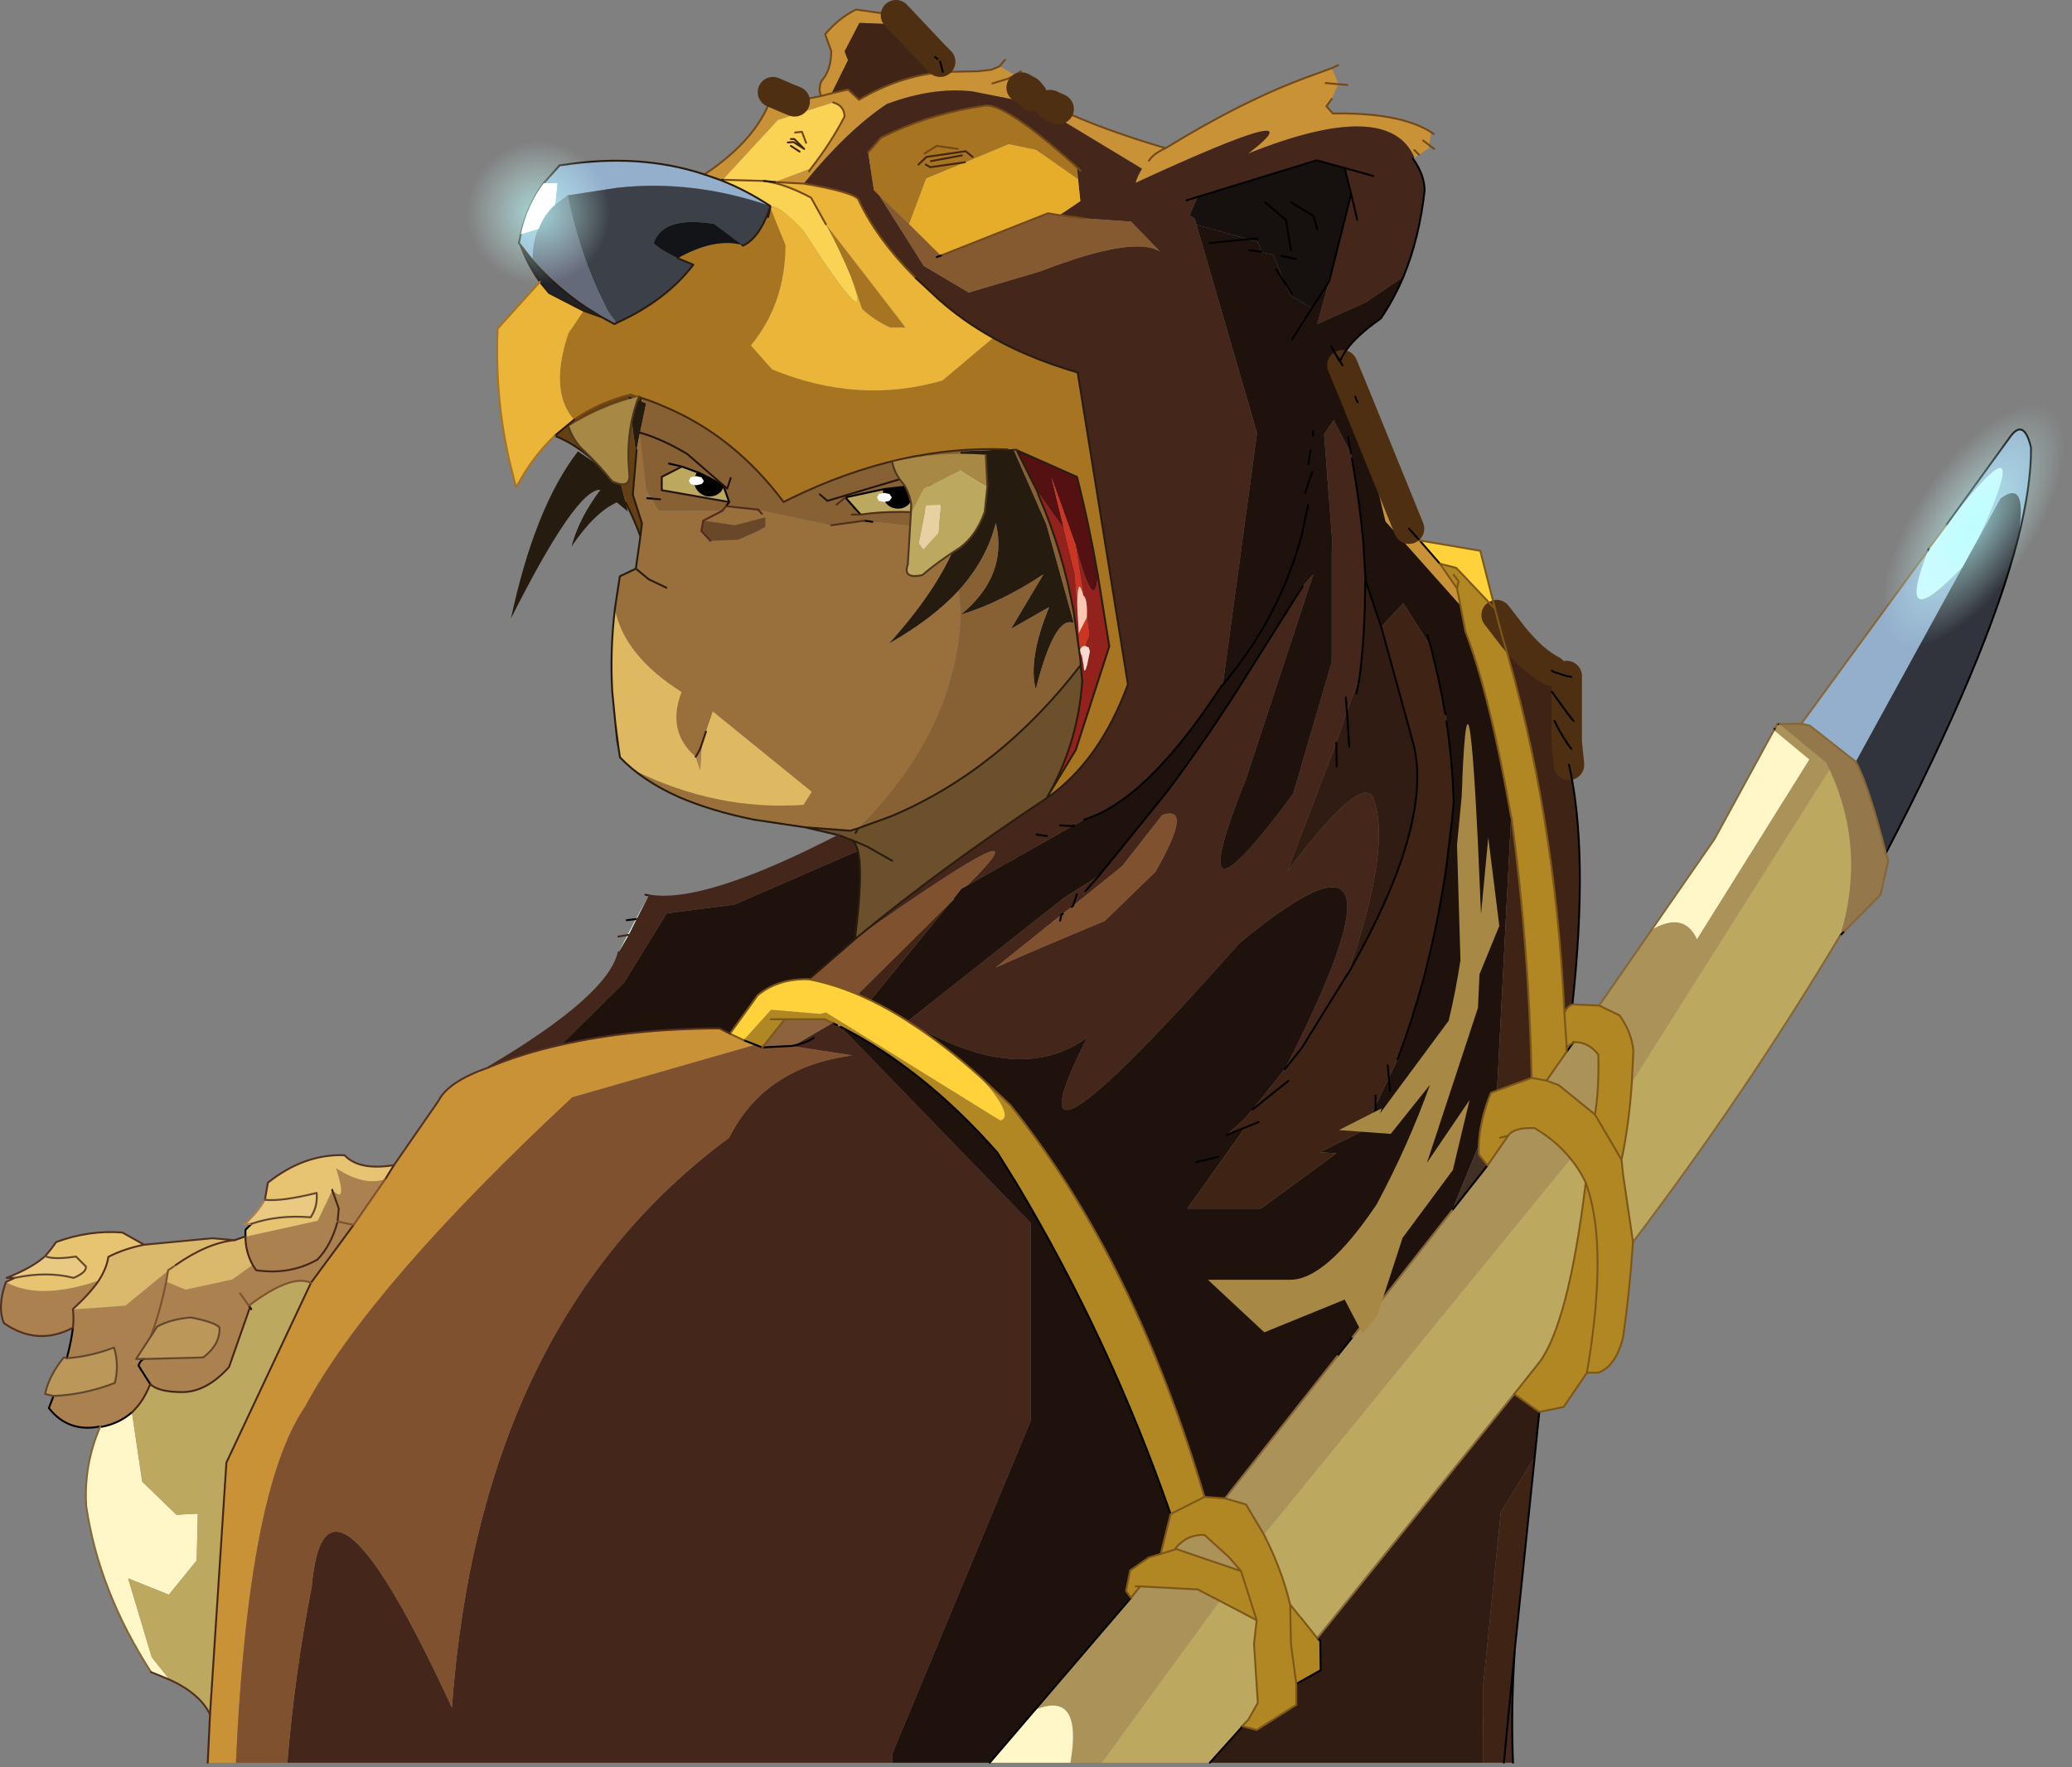 <?xml version="1.0" encoding="UTF-8" standalone="no"?>
<!DOCTYPE svg PUBLIC "-//W3C//DTD SVG 1.1//EN" "http://www.w3.org/Graphics/SVG/1.1/DTD/svg11.dtd">
<svg width="100%" height="100%" viewBox="0 0 272 232" version="1.1" xmlns="http://www.w3.org/2000/svg" xmlns:xlink="http://www.w3.org/1999/xlink" xml:space="preserve" xmlns:serif="http://www.serif.com/" style="fill-rule:evenodd;clip-rule:evenodd;stroke-linecap:round;stroke-linejoin:round;">
    <rect x="0" y="0" width="272" height="232" fill="#808080" stroke="none"/>
    <g transform="matrix(1,0,0,1,-91.78,-54.3)">
        <g transform="matrix(1,0,0,1,216.55,318)">
            <path d="M28.25,-244.25C35.083,-248.45 41.35,-251.583 47.05,-253.65L50.05,-254.75L50.95,-252.65L50.9,-252.65L50.05,-250.7L49.35,-249.75L50.2,-248.8C56.067,-248.9 60.367,-248.083 63.1,-246.35L62.85,-244.65L62.05,-245.25L62.85,-244.65L62.75,-244.2L61.5,-243.4L60.9,-244L61.5,-243.4L60.9,-243.05C58.6,-248.283 51.333,-248.45 39.1,-243.55C45.633,-248.55 40.7,-247.267 24.3,-239.7C24.433,-240.233 24.717,-240.85 25.15,-241.55L11,-250.1L2.9,-251.7C-0.567,-252.1 -4.317,-251.55 -8.35,-250.05C-11.85,-247.717 -15.483,-244.233 -19.25,-239.6L-23.05,-239.8L-18.3,-241.6C-16.6,-243.767 -15.133,-246.033 -13.9,-248.4C-13.933,-249.367 -14.433,-249.983 -15.4,-250.25L-22.65,-247.95L-29.9,-240.1L-30.15,-240.05L-32.3,-240.8C-27.433,-244.033 -24.433,-247.633 -23.3,-251.6L-21.5,-250.8L-20.45,-250.4L-16.95,-251.1L-15.6,-251.45L-16.95,-251.1C-17.25,-251.6 -17.25,-252.25 -16.95,-253.05C-16.083,-253.983 -15.65,-255.3 -15.65,-257L-16.45,-259.2C-15.283,-260.6 -13.933,-261.683 -12.4,-262.45L-7.15,-261.7L-2.25,-256.5L-2,-256.2L-7.2,-260.5L-11.95,-260.7L-13.9,-256.95L-13.45,-255.8L-15.6,-251.45L-13.45,-251.95L-12,-250.6C-8.533,-252.667 -4.867,-253.883 -1,-254.25L3.7,-254.35L5.4,-254.55L6.45,-255L8.45,-253.85L8.45,-253.8L7.5,-253.35L5.5,-252.75L7.5,-253.35L8.45,-253.8L8.45,-253.85L10.9,-252.35L10.95,-252.35L9.35,-252.2L8.05,-251.85L9.35,-252.2L10.25,-251.7L10.75,-251.1L13.1,-249.9L13.95,-249.5C17.917,-247.633 22.683,-245.883 28.25,-244.25C27.15,-243.75 26.417,-243.2 26.05,-242.6C26.417,-243.2 27.15,-243.75 28.25,-244.25M49.25,-252.8L50.9,-252.65L49.25,-252.8M-22.25,-249.9L-21.5,-250.8L-22.25,-249.9M53.3,-211.2L53.45,-210.9L60.2,-194.3L61.6,-192.75L64.25,-189.7L66.5,-186.45L66.95,-184.2L57.1,-195.25L53.3,-211.2M-93.8,-32.3L-97.5,-32.3L-97.2,-38.65L-95.05,-71.7L-83.95,-95.3L-78.35,-102.9L-74.2,-108.9L-73.05,-110.75L-67.2,-119.2C-66.367,-120.867 -64.2,-122.317 -60.7,-123.55C-57.767,-124.783 -54.567,-125.783 -51.1,-126.55C-44.967,-127.95 -38.033,-128.667 -30.3,-128.7L-28.95,-128L-27.15,-127.15L-25.6,-126.55L-49.65,-119.65C-67.35,-103.15 -79.05,-89.6 -84.75,-79C-89.717,-71.733 -92.733,-56.167 -93.8,-32.3M-18.55,-241.2L-18.3,-241.6L-18.55,-241.2" style="fill:#c99236;"/>
            <path d="M13.95,-249.5L13.1,-249.9L14.2,-249.4L13.95,-249.5" style="fill:#cdac61;"/>
            <path d="M-19.25,-239.6C-15.483,-244.233 -11.85,-247.717 -8.35,-250.05C-4.317,-251.55 -0.567,-252.1 2.9,-251.7L11,-250.1L25.15,-241.55C24.717,-240.85 24.433,-240.233 24.3,-239.7C40.7,-247.267 45.633,-248.55 39.1,-243.55C51.333,-248.45 58.6,-248.283 60.9,-243.05L60.7,-242.9C61.7,-241.5 62.217,-240.117 62.25,-238.75C61.783,-234.517 60.85,-230.717 59.45,-227.35L54.5,-224L48.15,-221.15L49.7,-226.75L49.75,-226.9L52.6,-238.25L51.75,-241.65L48.05,-242.65L32.45,-237.85L31.4,-235.45L32.1,-234.95L32.3,-234.2L40.25,-206.85L35.75,-173.8L35.55,-173.6C29.417,-164.233 23.783,-158.533 18.65,-156.5L17.55,-156.1L16.2,-155.35L16,-155.25L2.2,-147.45C10.067,-155.25 5.25,-152.983 -12.25,-140.65C-4.85,-146.75 3.383,-152.8 12.45,-158.8L12.6,-158.9C17.233,-162.1 20.8,-167.083 23.3,-173.85L16.7,-214.8C14.4,-215.467 12.233,-216.233 10.2,-217.1C8.7,-217.733 7.283,-218.417 5.95,-219.15L5.6,-219.35C2.967,-220.817 0.567,-222.517 -1.6,-224.45L-4.55,-227.2C-7.983,-230.633 -10.5,-234.083 -12.1,-237.55C-12.6,-238.183 -14.983,-238.867 -19.25,-239.6M14.4,-155.35L16,-155.25L14.4,-155.35M32.45,-237.85L31,-237.4L32.45,-237.85M55.5,-240.6L51.75,-241.65L55.5,-240.6M-9.35,-238.05L-3.5,-228.8L2.4,-225.3L11.85,-228.1C19.95,-231.233 25.167,-232.1 27.5,-230.7L23.7,-234.6L17.45,-235.05L14.3,-235.45L17.05,-237.3L16.75,-240.2L16.6,-241.75L14.85,-243.3C9.383,-248.033 5.883,-250.2 4.35,-249.8C-0.55,-249.067 -5.05,-247.667 -9.15,-245.6L-10.8,-243.7L-10.05,-238.75L-9.35,-238.05M17.05,-241.3L16.6,-241.75L17.05,-241.3M53.4,-234.85L52.6,-238.25L53.4,-234.85M46.25,-186.75L47.65,-188.35L38.8,-161.45C32.767,-146.417 34.833,-145.767 45,-159.5L50.05,-176.8L50.05,-191.15L50.15,-192.2L49.05,-206.7L50.3,-208.55L52.6,-204.15L52.7,-203.5C53.4,-199.6 53.9,-195.9 54.2,-192.4L54.5,-187.45L54.45,-187.45L54.4,-183.9C54.267,-180.233 54.033,-177.167 53.7,-174.7L52.05,-170.3L50.65,-166.2L44.25,-149.35C50.617,-157.817 54.35,-161.05 55.45,-159.05C57.183,-154.883 56.083,-147.133 52.15,-135.8L52.1,-135.8L46.5,-126.75L46.1,-126.1L43.9,-123.35C56.533,-148.083 54.55,-153.6 37.95,-139.9C16.483,-115.667 9.817,-111.533 17.95,-127.5C11.983,-123.133 4.2,-123.8 -5.4,-129.5L-5.6,-129.65L14.85,-145.8L19.5,-148.75L19.95,-149.3L28.45,-159.8C32.283,-164.933 35.8,-170.083 39,-175.25L46.25,-186.75M17.7,-146.7L19.5,-148.75L17.7,-146.7M74.1,-47.3C73.733,-42.167 73.65,-37.167 73.85,-32.3L72.65,-32.3L74.1,-47.3M-7.65,-32.3L-87.05,-32.3C-86.417,-40.033 -85.35,-47.733 -83.85,-55.4C-82.65,-68.833 -76.517,-63.55 -65.45,-39.55C-62.95,-73.35 -50.817,-98.283 -29.05,-114.35C-25.95,-120.55 -20.55,-124.15 -12.85,-125.15L-20.65,-126.35L-20.55,-126.45L-15.5,-129.4L-14.9,-129.15L-14.4,-128.9L10.5,-103.2L10.55,-103.1L10.55,-77.2L-7.6,-33.55L-7.65,-32.3M-60.7,-123.55C-50.1,-129.817 -44.383,-134.867 -43.55,-138.7L-42.25,-140.95L-41.2,-143.05L-39.6,-146.15C-34.8,-145.283 -26.467,-147.917 -14.6,-154.05L-13.2,-153.5L-13,-153.45C-12.633,-153.25 -12.35,-152.767 -12.15,-152L-28.35,-144.95L-37.25,-143.8L-41.2,-143.05L-37.25,-143.8L-42.85,-134.7L-51.1,-126.55C-54.567,-125.783 -57.767,-124.783 -60.7,-123.55M51.9,-172.15L52.05,-170.3L51.9,-172.15M11.3,-154.15L12.65,-153.95L11.3,-154.15M14.55,-143.6L5.95,-136.7C9.15,-138.133 13.917,-140.167 20.25,-142.8L26.9,-149.25C30.3,-155.183 30.6,-157.667 27.8,-156.7L22.55,-150L16.1,-144.8L15.9,-144.65L14.75,-143.75L14.55,-143.6M16.6,-146.3L16.1,-144.8L16.6,-146.3M-39.4,-141.95C-39.6,-141.55 -40.55,-141.217 -42.25,-140.95C-40.55,-141.217 -39.6,-141.55 -39.4,-141.95M-17.95,-127.45C-18.683,-126.983 -19.55,-126.65 -20.55,-126.45C-19.55,-126.65 -18.683,-126.983 -17.95,-127.45" style="fill:#45261b;"/>
            <path d="M32.3,-234.2L32.1,-234.95L31.4,-235.45L32.45,-237.85L48.05,-242.65L51.75,-241.65L52.6,-238.25L49.75,-226.9L49.7,-226.75L47.45,-223.25L44.55,-224.95L43.85,-226.65L42.4,-230.25L40.8,-230.6L40.8,-230.65L40.45,-231.85L39.1,-232.3L32.3,-234.2M40.35,-232.4L39.1,-232.3L40.35,-232.4M44.85,-225.15L43.85,-226.65L44.85,-225.15M44.7,-230.8L44.05,-234.8L41.3,-237.15L44.05,-234.8L44.7,-230.8M45.35,-229.7L43.45,-230.1L45.35,-229.7M48.15,-233.6L47.65,-235.35L44.7,-237.15L47.65,-235.35L48.15,-233.6" style="fill:#16100e;"/>
            <path d="M17.45,-235.05L23.7,-234.6L27.5,-230.7C25.167,-232.1 19.95,-231.233 11.85,-228.1L2.4,-225.3L-3.5,-228.8L-9.35,-238.05L-5.45,-234.3L-1.25,-230.15L12.8,-235.7L14.3,-235.45L17.45,-235.05M-1.25,-230.15L-1.8,-229.95L-1.25,-230.15" style="fill:#855a30;"/>
            <path d="M2.2,-147.45L16,-155.25L16.2,-155.35L17.55,-156.1L18.65,-156.5C23.783,-158.533 29.417,-164.233 35.55,-173.6L35.75,-173.8L40.25,-206.85L32.3,-234.2L39.1,-232.3L34.05,-231.8L39.1,-232.3L40.45,-231.85L40.8,-230.65L40.8,-230.6L42.4,-230.25L43.85,-226.65L44.55,-224.95L47.45,-223.25L49.7,-226.75L48.15,-221.15L54.5,-224L59.45,-227.35C58.617,-225.383 57.633,-223.567 56.5,-221.9C53.633,-219.9 51.85,-218.033 51.15,-216.3L50.3,-217.65L51.1,-216.25L51.15,-216.3L51.45,-215.75L53.15,-211.65L53.3,-211.2L57.1,-195.25L66.95,-184.2L67.6,-180.8C69.7,-175.4 71.7,-167.3 73.6,-156.5L71.75,-120.55L70.95,-120.25C69.983,-117.883 69.45,-115.583 69.35,-113.35L65.85,-104.8L52.8,-88.2L50.8,-85.7L36.05,-67L33.35,-67.2C29.517,-80.067 24.85,-91.467 19.35,-101.4C15.85,-107.733 12.017,-113.483 7.85,-118.65L3.85,-122.4C0.683,-125.233 -2.4,-127.6 -5.4,-129.5C4.2,-123.8 11.983,-123.133 17.95,-127.5C9.817,-111.533 16.483,-115.667 37.95,-139.9C54.55,-153.6 56.533,-148.083 43.9,-123.35L39.65,-118.05L38.65,-116.85L36.25,-114.7L38.7,-115.7L31.1,-105.05L40.75,-105.05L50.65,-112.3L48.5,-112.45L54.25,-115.3L55.8,-118.55L57.55,-122.2L58.7,-124.65C60,-128.117 61.133,-131.633 62.1,-135.2C63.367,-140 64.367,-144.9 65.1,-149.9L65.85,-156.15L66.05,-158.2L66.05,-158.7C65.95,-162.133 65.633,-165.567 65.1,-169L64.95,-170C64.45,-172.933 63.817,-175.867 63.05,-178.8L62.6,-180.35L63.05,-178.8L59.45,-184.5L56.55,-181.4L54.5,-187.45L54.2,-192.4C53.9,-195.9 53.4,-199.6 52.7,-203.5L52.6,-204.15L50.3,-208.55L49.05,-206.7L50.15,-192.2L50.05,-191.15L50.05,-176.8L45,-159.5C34.833,-145.767 32.767,-146.417 38.8,-161.45L47.65,-188.35L46.25,-186.75L39,-175.25C35.8,-170.083 32.283,-164.933 28.45,-159.8L19.95,-149.3L19.5,-148.75L14.85,-145.8L-5.6,-129.65C-7.267,-130.717 -8.9,-131.633 -10.5,-132.4L-0.1,-145.1L0.5,-145.7L0.35,-145.65L1.45,-147.05L2.2,-147.45M46.95,-197.4L46.2,-193.8C44.3,-186.5 40.817,-179.833 35.75,-173.8C40.817,-179.833 44.3,-186.5 46.2,-193.8L46.95,-197.4M43.85,-226.65L42.75,-228.35L43.85,-226.65M50,-218.2L50.3,-217.65L50,-218.2M47.6,-207.1L47.6,-206.55L47.6,-207.1M47.5,-201.75L46.55,-199L47.5,-201.75M47.25,-204.5L47,-202.8L47.25,-204.5M44.85,-219.15L47.45,-223.25L44.85,-219.15M52.2,-206.3L52.6,-204.15L52.2,-206.3M40.8,-230.65L39.25,-230.85L40.8,-230.65M5.15,-32.3L-7.65,-32.3L-7.6,-33.55L10.55,-77.2L10.55,-103.1L10.5,-103.2L-14.4,-128.9C-7.133,-125.2 -0.283,-119.7 6.15,-112.4L8.7,-108.3C16.867,-94.633 23.6,-80.183 28.9,-64.95L27.6,-59.7L26.05,-59.25L23.6,-57.55L23.05,-54.85L23.7,-53.95L11.1,-39.25L5.15,-32.3M57.7,-120.5L57.55,-122.2L57.7,-120.5M32.3,-111.15L35.15,-111.85L32.3,-111.15M55.8,-117.95L55.8,-118.55L55.8,-117.95M-12.15,-152C-11.683,-150.067 -11.8,-146.317 -12.5,-140.75L-12.6,-140.35L-18.6,-135.15C-21.3,-135.217 -23.533,-134.517 -25.3,-133.05L-28.95,-128L-30.3,-128.7C-38.033,-128.667 -44.967,-127.95 -51.1,-126.55L-42.85,-134.7L-37.25,-143.8L-28.35,-144.95L-12.15,-152" style="fill:#1f120c;"/>
            <path d="M-5.45,-234.3L-3.2,-240.3L1.9,-242.4L7.65,-244.8L11.25,-244.05L16.75,-240.2L17.05,-237.3L14.3,-235.45L12.8,-235.7L-1.25,-230.15L-5.45,-234.3" style="fill:#e6ad2b;"/>
            <path d="M5.6,-219.35L5.95,-219.15C7.283,-218.417 8.7,-217.733 10.2,-217.1C12.233,-216.233 14.4,-215.467 16.7,-214.8L23.3,-173.85C20.8,-167.083 17.233,-162.1 12.6,-158.9L12.75,-159.15L16.45,-165.25L20.85,-178.85L19.35,-188.2C18.517,-192.967 17.6,-197.267 16.6,-201.1L8.7,-204.6L8.7,-204.65L8.3,-204.65L8.3,-204.75L7.5,-204.7C-1.833,-205.1 -11.3,-202.967 -20.9,-198.3L-21.9,-197.8C-26.3,-203.667 -31.583,-207.867 -37.75,-210.4C-38.717,-210.833 -39.7,-211.2 -40.7,-211.5L-42,-211.9C-44.733,-211.233 -47.2,-210.133 -49.4,-208.6C-51.6,-211.067 -51.85,-214.85 -50.15,-219.95L-48.15,-222.9L-45.75,-222.05L-44.1,-221.15L-43.85,-221.3C-39.55,-223.233 -36.183,-225.783 -33.75,-228.95L-35.8,-229.8C-32.6,-231.6 -29.783,-232.183 -27.35,-231.55L-27.25,-231.45C-25.817,-232.083 -24.633,-233.733 -23.7,-236.4L-23.65,-236.45L-21.65,-231.5C-21.683,-226.367 -23.2,-221.983 -26.2,-218.35L-23.4,-215.2C-15.833,-212.1 -8.383,-211.617 -1.05,-213.75L5.6,-219.35M-9.35,-238.05L-10.05,-238.75L-10.8,-243.7L-9.15,-245.6C-5.05,-247.667 -0.55,-249.067 4.35,-249.8C5.883,-250.2 9.383,-248.033 14.85,-243.3L16.6,-241.75L16.75,-240.2L11.25,-244.05L7.65,-244.8L1.9,-242.4L-3.2,-240.3L-5.45,-234.3L-9.35,-238.05M2.9,-243.1L2,-243.85L-3.15,-243.1L-4.2,-242.1L-3.15,-243.1L2,-243.85L2.9,-243.1M0.95,-244.15L-1.8,-244.55L-3.4,-243.55L-1.8,-244.55L0.95,-244.15M-3.25,-242.1L-2.65,-241.75L1.9,-242.4L-2.65,-241.75L-3.25,-242.1M-12.7,-226.35L-13.1,-227.45C-14.033,-229.717 -15.117,-231.983 -16.35,-234.25L-11.05,-227.4L-5.9,-220.7L-7.9,-220.7C-9.3,-221.333 -10.533,-222.15 -11.6,-223.15L-12.7,-226.35M-23.85,-235.55L-23.65,-236.45L-23.85,-235.55L-23.85,-235.6L-23.95,-235.2L-23.85,-235.55M-23.7,-236.4L-23.85,-235.6L-23.7,-236.4M1.5,-243.3L-2.55,-242.55L1.5,-243.3" style="fill:#a77421;"/>
            <path d="M1.7,-200.6L1.5,-202.5L1.3,-204.45L7.5,-204.7L8.3,-204.75L8.3,-204.65L12.6,-194.85L16.2,-181.9C14.533,-182.667 12.867,-179.767 11.2,-173.2C10.5,-175.833 11.083,-179.433 12.95,-184L7.95,-181.15L12.2,-188.3C8.467,-185.833 4.85,-184.067 1.35,-183C5.517,-186.433 7.05,-190.45 5.95,-195.05C5.183,-191.883 3.567,-188.933 1.1,-186.2C-1.2,-183.7 -4.267,-181.367 -8.1,-179.2C-3.967,-183.767 -1.05,-188.083 0.65,-192.15C1.317,-193.717 1.8,-195.25 2.1,-196.75L1.7,-200.6M-40.7,-211.05L-39.95,-210.75L-40.75,-206.9L-40.8,-206.7L-41.2,-204.65L-41.3,-204.4L-42.3,-211.7L-40.7,-211.05M-46.25,-202.65L-43.45,-200.85L-42.65,-197.75L-42.35,-196.55L-43.8,-197.75C-45.733,-196.883 -47.717,-194.95 -49.75,-191.95C-49.083,-194.45 -47.817,-196.933 -45.95,-199.4C-48.05,-199.533 -51.967,-193.9 -57.7,-182.5C-55.6,-192.267 -52.667,-199.583 -48.9,-204.45L-46.25,-202.65" style="fill:#261b0f;"/>
            <path d="M7.5,-204.7L1.3,-204.45L1.5,-202.5L1.7,-200.6L2.1,-196.75C1.8,-195.25 1.317,-193.717 0.65,-192.15L0.6,-193.3L0.55,-193.7L0.6,-193.3L-0.3,-194.15L-10.25,-195.2L-11.3,-195.35L-15.65,-194.75L-15.7,-194.75L-25.2,-196.75L-25.25,-196.8L-29.45,-197.25L-29.95,-196.65L-38.3,-196.65L-39.25,-198.25L-39.95,-199.4L-40.8,-206.7L-40.75,-206.9L-39.95,-210.75L-40.7,-211.05L-40.7,-211.5C-39.7,-211.2 -38.717,-210.833 -37.75,-210.4C-31.583,-207.867 -26.3,-203.667 -21.9,-197.8L-20.9,-198.3C-11.3,-202.967 -1.833,-205.1 7.5,-204.7M1.1,-186.2C3.567,-188.933 5.183,-191.883 5.95,-195.05C7.05,-190.45 5.517,-186.433 1.35,-183C4.85,-184.067 8.467,-185.833 12.2,-188.3L7.95,-181.15L12.95,-184C11.083,-179.433 10.5,-175.833 11.2,-173.2C12.867,-179.767 14.533,-182.667 16.2,-181.9L12.6,-194.85L8.3,-204.65L8.7,-204.65L8.7,-204.6L11.4,-199.2L11.65,-198.5C13.75,-193.6 15.267,-188.517 16.2,-183.25L17.05,-177.2L17.1,-176.4C10.067,-167.233 1.817,-160.633 -7.65,-156.6L-10.8,-155.45L-12.15,-154.95C-3.583,-163.483 0.917,-172.833 1.35,-183L1.1,-186.2M-28.85,-200.95L-29.3,-199.55L-34.55,-204.1C-36.783,-205.433 -38.85,-206.367 -40.75,-206.9C-38.85,-206.367 -36.783,-205.433 -34.55,-204.1L-29.3,-199.55L-28.85,-200.95M-39.25,-198.25L-38.1,-198.15L-39.25,-198.25M-29.05,-197.8L-29.45,-197.25L-29.05,-197.8L-29.8,-199.9L-29.85,-199.95C-31.017,-200.65 -32.117,-201.233 -33.15,-201.7L-33.2,-201.7L-35.25,-202.45L-37.9,-201.1L-37.9,-199.35L-29.05,-197.8M-36.95,-202.85L-35.25,-202.45L-36.95,-202.85M-5.2,-199.9L-8.7,-199.5L-13.8,-198.4L-11.8,-196.15C-8.6,-196.617 -4.85,-196.617 -0.55,-196.15L-2.4,-200L-5.2,-199.9M-1.05,-200L-2.4,-200L-1.05,-200M-12.95,-196.15L-11.8,-196.15L-12.95,-196.15M1.5,-202.5L-1.95,-202.2L-16.15,-197.95L-17.15,-198.8L-16.15,-197.95L-1.95,-202.2L1.5,-202.5M-13.8,-198.4L-14.95,-197.45L-13.8,-198.4M-0.55,-196.15L0.85,-195.8L-0.55,-196.15" style="fill:#876134;"/>
            <path d="M19.35,-188.2L20.85,-178.85L16.45,-165.25L12.75,-159.15C15.417,-163.817 16.933,-168.867 17.3,-174.3L17.1,-176.4L17.05,-177.2L16.2,-183.25C15.267,-188.517 13.75,-193.6 11.65,-198.5L11.4,-199.2L14.9,-194.3L16.35,-188.35L16.65,-184L16.85,-180.6L17,-178.4L17,-178.2L17.05,-177.95L17.1,-177.2L17.25,-177.7L17.5,-176.25C17.533,-175.417 17.683,-175.483 17.95,-176.45L18.3,-178.2L18.15,-178.7L17.7,-178.9L18.2,-180.45L17.9,-182.65C17.967,-184.317 17.817,-185.267 17.45,-185.5L16.4,-192.25C18.1,-185.883 19.083,-184.533 19.35,-188.2" style="fill:#93211c;"/>
            <path d="M8.7,-204.6L16.6,-201.1C17.6,-197.267 18.517,-192.967 19.35,-188.2C19.083,-184.533 18.1,-185.883 16.4,-192.25L13.25,-201.05L14.9,-194.3L11.4,-199.2L8.7,-204.6" style="fill:#511;"/>
            <path d="M-20.45,-250.4L-21.5,-250.8L-21.45,-250.8L-21.5,-250.8L-23.3,-251.6L-21.45,-250.8L-20.45,-250.4M62.75,-244.2L61.5,-243.4L62.75,-244.2M60.9,-243.05L61.5,-243.4L60.7,-242.9L60.9,-243.05M53.3,-211.2L53.15,-211.65L53.45,-210.9L53.3,-211.2M-43.55,-138.7L-42.4,-140.95L-42.25,-140.95L-42.4,-140.95L-41.3,-143.05L-41.2,-143.05L-42.25,-140.95L-43.55,-138.7M-1.7,-255.95L-2,-256.2L-2.25,-256.5L-1.7,-255.95M-53.4,-239.65L-51.6,-239.65L-51.85,-236.85C-52.85,-235.983 -53.6,-234.933 -54.1,-233.7L-56.4,-232.95C-55.867,-235.45 -54.867,-237.683 -53.4,-239.65M-43.55,-165.35L-43.75,-166.45L-44,-168.85L-43.55,-165.35M-39.6,-146.15L-41.2,-143.05L-41.3,-143.05L-39.6,-146.15" style="fill:#d9ffec;"/>
            <path d="M130.7,-194.75L139,-206.2C140.267,-208.033 141.217,-207.617 141.85,-204.95C141.883,-201.617 141.3,-197.583 140.1,-192.85C141.067,-198.317 140.317,-200.117 137.85,-198.25L135,-193.1C140.333,-204.767 138.9,-205.317 130.7,-194.75M128.35,-191.5C125.283,-183.667 126.8,-182.933 132.9,-189.3L118.85,-163.7L112.8,-168.45L111.7,-168.7L128.25,-191.35L128.35,-191.5M-32.3,-240.8L-30.15,-240.05C-27.883,-239.15 -25.717,-238.017 -23.65,-236.65C-30.417,-238.983 -37.117,-239.783 -43.75,-239.05L-50.25,-238.05L-51.85,-236.85L-51.6,-239.65L-53.4,-239.65L-51.3,-242L-50.85,-242.05C-44.117,-243.083 -37.933,-242.667 -32.3,-240.8M-54.85,-229.5L-56.45,-231.55L-56.65,-231.8L-56.4,-232.95L-54.1,-233.7C-54.6,-232.467 -54.85,-231.067 -54.85,-229.5" style="fill:#93afcc;"/>
            <path d="M130.7,-194.75C138.9,-205.317 140.333,-204.767 135,-193.1L132.9,-189.3C126.8,-182.933 125.283,-183.667 128.35,-191.5L128.5,-191.8L130.7,-194.75" style="fill:#cefaff;"/>
            <path d="M135,-193.1L137.85,-198.25C140.317,-200.117 141.067,-198.317 140.1,-192.85C137.433,-182.45 131.667,-168.733 122.8,-151.7C121.3,-157.633 119.983,-161.633 118.85,-163.7L132.9,-189.3L135,-193.1" style="fill:#31343c;"/>
            <path d="M122.8,-151.7L123.1,-150.7L122.1,-146.25L117.35,-141.45L116.8,-140.9C119.1,-148.4 118.633,-155.667 115.4,-162.7L115,-163.55L108.8,-168.65L111.7,-168.7L112.8,-168.45L118.85,-163.7C119.983,-161.633 121.3,-157.633 122.8,-151.7" style="fill:#94784b;"/>
            <path d="M19.85,-32.3L15.75,-32.3C16.85,-38.667 15.3,-40.983 11.1,-39.25L23.7,-53.95L24.9,-55.45L32.45,-55.05L35.35,-53.55L19.85,-32.3M108.8,-168.65L115,-163.55L115.4,-162.7L89.45,-121.65L89.65,-125.75C89.517,-127.317 88.917,-128.867 87.85,-130.4L85.15,-131.7L92.05,-141.65C94.883,-143.283 96.867,-142.867 98,-140.4L112.75,-164L108.1,-167.85L108.3,-168.2L108.5,-168.6L108.8,-168.65M81.8,-126.9C83.1,-126.933 84.183,-126.383 85.05,-125.25C85.117,-122.05 84.967,-119.433 84.6,-117.4L79.85,-121.25L78.25,-121.85L80.9,-125.65L81.8,-126.9M81.4,-111.6L41.15,-62.25L38.8,-66.2L36.05,-67L50.8,-85.7L52.8,-88.2L65.85,-104.8L70.5,-110.7L73.2,-114.6C73.733,-115.367 74.9,-115.7 76.7,-115.6C78.567,-114.5 80.133,-113.167 81.4,-111.6M29.65,-60.35L29.55,-60.45C30.55,-61.683 31.817,-62.267 33.35,-62.2L36.6,-59.25L38.15,-57.45L29.65,-60.35" style="fill:#ab9258;"/>
            <path d="M15.75,-32.3L5.15,-32.3L11.1,-39.25C15.3,-40.983 16.85,-38.667 15.75,-32.3M-102.5,-43.2L-104.95,-44.2C-109.517,-51.3 -112.35,-58.55 -113.45,-65.95C-113.683,-69.583 -113.067,-73.083 -111.6,-76.45L-111.4,-76.4C-109.867,-76.7 -108.55,-77.333 -107.45,-78.3L-106.1,-69.2L-101.6,-64.85L-98.8,-65L-98.95,-58.85L-102.6,-54.35L-107.95,-56.5L-104.85,-46.15L-102.5,-43.2M108.1,-167.85L112.75,-164L98,-140.4C96.867,-142.867 94.883,-143.283 92.05,-141.65L100.3,-153.55L108.1,-167.85" style="fill:#fff7c8;"/>
            <path d="M89.6,-100.65C89.3,-96.25 88.867,-92.083 88.3,-88.15C87.667,-85.617 86.583,-84.067 85.05,-83.5L83.55,-83.5L80.5,-79L77.3,-78.35L74,-80.7L77.3,-84.85C79.867,-88.283 81.9,-96.15 83.4,-108.45C82.867,-109.583 82.2,-110.633 81.4,-111.6C80.133,-113.167 78.567,-114.5 76.7,-115.6C74.9,-115.7 73.733,-115.367 73.2,-114.6L70.5,-110.7L69.35,-112.15L69.35,-113.35C69.45,-115.583 69.983,-117.883 70.95,-120.25L71.75,-120.55L76.3,-122.2C76.067,-133.633 75.183,-145.033 73.65,-156.4L73.6,-156.5C71.7,-167.3 69.7,-175.4 67.6,-180.8L66.95,-184.2L66.5,-186.45L64.25,-189.7L66.4,-189.15L71.5,-183.75L71.7,-182.95L72.4,-180.3C77.033,-165.033 79.767,-148.5 80.6,-130.7C80.8,-131.267 81.15,-131.65 81.65,-131.85L85.15,-131.7L87.85,-130.4C88.917,-128.867 89.517,-127.317 89.65,-125.75L89.45,-121.65C89.217,-118.05 88.767,-114.65 88.1,-111.45L88.3,-109.5L89.6,-100.65M80.9,-126.2L80.6,-130.7L80.9,-126.2C80.833,-126.567 80.833,-126.383 80.9,-125.65L78.25,-121.85L79.85,-121.25L84.6,-117.4C84.967,-119.433 85.117,-122.05 85.05,-125.25C84.183,-126.383 83.1,-126.933 81.8,-126.9L80.9,-126.2M88.1,-111.45L84.6,-117.4L88.1,-111.45M83.4,-108.45L83.55,-108C85.417,-102.6 85.417,-94.433 83.55,-83.5C85.417,-94.433 85.417,-102.6 83.55,-108L83.4,-108.45M41.15,-62.25C42.717,-59.183 43.867,-56.117 44.6,-53.05L45.85,-51.5L46,-51.35L48.15,-48.65L48.55,-48.3L48.6,-44.45L45.4,-42.65L45.4,-39.9L40.2,-36.6L38.3,-37.1L39.1,-37.95L40.35,-40.15L39.85,-47.9L40.2,-51L38.15,-57.45L40.2,-51L35.35,-53.55L32.45,-55.05L24.9,-55.45L23.7,-53.95L23.05,-54.85L23.6,-57.55L26.05,-59.25L27.6,-59.7L28.9,-64.95C23.6,-80.183 16.867,-94.633 8.7,-108.3L6.15,-112.4C-0.283,-119.7 -7.133,-125.2 -14.4,-128.9L-14.9,-129.15L-15.5,-129.4L-16.5,-129.9L-21.75,-129.9L-24.7,-126.2L-25.6,-126.55L-27.15,-127.15L-23.55,-131.15L-17.1,-130.6L-16.35,-130.8L6.55,-116.6C7.85,-116.967 6.95,-118.9 3.85,-122.4L7.85,-118.65C12.017,-113.483 15.85,-107.733 19.35,-101.4C24.85,-91.467 29.517,-80.067 33.35,-67.2L36.05,-67L38.8,-66.2L41.15,-62.25M66.05,-188.25L66.7,-187.4L66.5,-186.45L66.7,-187.4L66.05,-188.25M72.15,-114.35L73.2,-114.6L72.15,-114.35M-23.6,-129.9L-21.75,-129.9L-23.6,-129.9M78.25,-121.85L76.3,-122.2L78.25,-121.85M28.9,-64.95L33.35,-67.2L28.9,-64.95M29.65,-60.35L27.6,-59.7L29.65,-60.35L38.15,-57.45L36.6,-59.25L33.35,-62.2C31.817,-62.267 30.55,-61.683 29.55,-60.45L29.65,-60.35M44.6,-53.05L44.7,-47.85L45.4,-42.65L44.7,-47.85L44.6,-53.05M24.3,-55.45L24.9,-55.45L24.3,-55.45" style="fill:#b18723;"/>
            <path d="M116.8,-140.9C108.467,-126.967 99.4,-113.55 89.6,-100.65L88.3,-109.5L88.1,-111.45C88.767,-114.65 89.217,-118.05 89.45,-121.65L115.4,-162.7C118.633,-155.667 119.1,-148.4 116.8,-140.9M34.05,-32.3L19.85,-32.3L35.35,-53.55L40.2,-51L39.85,-47.9L40.35,-40.15L39.1,-37.95L38.3,-37.1L38.1,-36.8L34.05,-32.3M-97.2,-38.65C-98.1,-40.483 -99.867,-42 -102.5,-43.2L-104.85,-46.15L-107.95,-56.5L-102.6,-54.35L-98.95,-58.85L-98.8,-65L-101.6,-64.85L-106.1,-69.2L-107.45,-78.3C-106.45,-79.233 -105.65,-80.467 -105.05,-82C-104.317,-81.3 -102.9,-80.95 -100.8,-80.95C-98.667,-80.983 -96.633,-82.083 -94.7,-84.25L-91.95,-92.1L-92.1,-92.3C-88.4,-95.1 -85.683,-96.1 -83.95,-95.3L-95.05,-71.7L-97.2,-38.65M83.4,-108.45C81.9,-96.15 79.867,-88.283 77.3,-84.85L74,-80.7L48.15,-48.65L46,-51.35L45.85,-51.5L44.6,-53.05C43.867,-56.117 42.717,-59.183 41.15,-62.25L81.4,-111.6C82.2,-110.633 82.867,-109.583 83.4,-108.45M-29.05,-197.8L-37.9,-199.35L-37.9,-201.1L-35.25,-202.45L-33.2,-201.7L-33.15,-201.7L-33.45,-201.05L-33.5,-200.55C-33.533,-200.05 -33.35,-199.6 -32.95,-199.2C-32.583,-198.833 -32.133,-198.65 -31.6,-198.65C-31.1,-198.65 -30.65,-198.833 -30.25,-199.2L-29.8,-199.9L-29.05,-197.8M-5.2,-199.9L-2.4,-200L-0.55,-196.15C-4.85,-196.617 -8.6,-196.617 -11.8,-196.15L-13.8,-198.4L-8.7,-199.5L-8.75,-198.95C-8.783,-198.45 -8.617,-198 -8.25,-197.6C-7.883,-197.233 -7.417,-197.05 -6.85,-197.05C-6.35,-197.05 -5.917,-197.233 -5.55,-197.6C-5.183,-198 -5,-198.45 -5,-198.95L-5.2,-199.9M-91.8,-91.85L-91.95,-92.1L-91.8,-91.85" style="fill:#bda860;"/>
            <path d="M76.7,-72.45L74.1,-47.3L72.65,-32.3L69.9,-32.3L69.95,-42.65L72.25,-65.2L76.7,-72.45M81.65,-131.85C81.15,-131.65 80.8,-131.267 80.6,-130.7C79.767,-148.5 77.033,-165.033 72.4,-180.3L71.7,-182.95L73.7,-180.35L73.85,-180.15C75.617,-177.983 77.317,-176.483 78.95,-175.65L79.05,-175.6L79.2,-175.5L79.3,-175.45L79.35,-175.45L80.9,-174.95L80.9,-166.2L80.9,-166.25L81.2,-163.3C82.933,-155.667 83.083,-145.183 81.65,-131.85M79.3,-169.05C79.733,-168.117 80.267,-167.183 80.9,-166.25C80.267,-167.183 79.733,-168.117 79.3,-169.05M63.05,-178.8C63.817,-175.867 64.45,-172.933 64.95,-170L65.1,-169C65.633,-165.567 65.95,-162.133 66.05,-158.7L66.05,-158.2L65.85,-156.15L65.1,-149.9C64.367,-144.9 63.367,-140 62.1,-135.2C61.133,-131.633 60,-128.117 58.7,-124.65L57.55,-122.2L55.8,-118.55L54.25,-115.3L48.5,-112.45L50.65,-112.3L40.75,-105.05L31.1,-105.05L38.7,-115.7L36.25,-114.7L38.65,-116.85L39.65,-118.05L43.9,-123.35L46.1,-126.1L46.5,-126.75L52.1,-135.8L52.15,-135.8C59.65,-148.9 62.533,-158.95 60.8,-165.95L56.55,-181.4L59.45,-184.5L63.05,-178.8M78.95,-172.9L80.9,-170.2L78.95,-172.9M73.6,-156.5L73.65,-156.4C75.183,-145.033 76.067,-133.633 76.3,-122.2L71.75,-120.55L73.6,-156.5M44.35,-121.8L39.65,-118.05L44.35,-121.8M55.8,-119.9L55.8,-118.55L55.8,-119.9M40.45,-116.4L38.7,-115.7L40.45,-116.4M57.55,-122.2L57.4,-123.85L57.55,-122.2" style="fill:#3f2416;"/>
            <path d="M64.25,-189.7L61.6,-192.75L69.55,-191.4L71.5,-183.75L66.4,-189.15L64.25,-189.7M3.85,-122.4C6.95,-118.9 7.85,-116.967 6.55,-116.6L-16.35,-130.8L-17.1,-130.6L-23.55,-131.15L-27.15,-127.15L-28.95,-128L-25.3,-133.05C-23.533,-134.517 -21.3,-135.217 -18.6,-135.15C-16.5,-134.75 -14.35,-134.083 -12.15,-133.15L-10.5,-132.4C-8.9,-131.633 -7.267,-130.717 -5.6,-129.65L-5.4,-129.5C-2.4,-127.6 0.683,-125.233 3.85,-122.4" style="fill:#ffd23c;"/>
            <path d="M77.3,-78.35L76.7,-72.45L72.25,-65.2L69.95,-42.65L69.9,-32.3L34.05,-32.3L38.1,-36.8L38.3,-37.1L40.2,-36.6L45.4,-39.9L45.4,-42.65L48.6,-44.45L48.55,-48.3L48.15,-48.65L74,-80.7L77.3,-78.35M53.7,-174.7C54.033,-177.167 54.267,-180.233 54.4,-183.9L54.45,-187.45L54.5,-187.45L56.55,-181.4L60.8,-165.95C62.533,-158.95 59.65,-148.9 52.15,-135.8C56.083,-147.133 57.183,-154.883 55.45,-159.05C54.35,-161.05 50.617,-157.817 44.25,-149.35L50.65,-166.2L52.05,-170.3L52.35,-165.7L52.05,-170.3L53.7,-174.7L53.3,-172.65L53.7,-174.7M50.7,-163.1L50.65,-166.2L50.7,-163.1" style="fill:#301c12;"/>
            <path d="M14.9,-194.3L13.25,-201.05L16.4,-192.25L17.45,-185.5C16.917,-187.467 16.65,-186.967 16.65,-184L16.35,-188.35L14.9,-194.3M17.9,-182.65L18.2,-180.45L17.7,-178.9L17.65,-178.9C17.45,-178.9 17.3,-178.833 17.2,-178.7L17,-178.4L16.85,-180.6L17.9,-182.65M17.25,-177.7L17.1,-177.2L17.05,-177.95L17.2,-177.75L17.25,-177.7" style="fill:#cb3521;"/>
            <path d="M0.65,-192.15C-1.05,-188.083 -3.967,-183.767 -8.1,-179.2C-4.267,-181.367 -1.2,-183.7 1.1,-186.2L1.35,-183C0.917,-172.833 -3.583,-163.483 -12.15,-154.95L-13.15,-154.65L-19.1,-155.1L-25.8,-156.1C-29.567,-156.867 -32.833,-157.85 -35.6,-159.05C-38.833,-160.483 -41.433,-162.233 -43.4,-164.3L-43.4,-164.4L-43.45,-164.7L-43.35,-164.3L-41.55,-162.65L-41.45,-162.55C-34.25,-159.017 -26.867,-157.517 -19.3,-158.05L-18.2,-159.75L-31.2,-170.3L-32.1,-167.65L-32.65,-166C-32.817,-165.433 -33.083,-164.883 -33.45,-164.35C-36.017,-166.583 -36.633,-169.417 -35.3,-172.85C-40.333,-176.05 -43.25,-179.683 -44.05,-183.75L-44.05,-183.8L-43.4,-188.05L-41.3,-189.05L-40.7,-193.3L-40.5,-195L-41.7,-198.75L-41.2,-204.65L-40.8,-206.7L-39.95,-199.4L-39.25,-198.25L-39.8,-198.3L-39.25,-198.25L-38.3,-196.65L-29.95,-196.65L-29.45,-197.25L-25.25,-196.8L-25.2,-196.75L-15.7,-194.75L-15.65,-194.75L-11.3,-195.35L-10.25,-195.2L-0.3,-194.15L0.6,-193.3L0.65,-192.15M-24.75,-196.25L-25.2,-196.75L-24.75,-196.25M-31.5,-192.7L-27.85,-192.85L-25.25,-194L-24.3,-194.55L-24.3,-195.8L-28.3,-194.75L-32.45,-195.35L-32.7,-194L-31.5,-192.7M-29.95,-196.65L-32.45,-195.35L-29.95,-196.65M-37.3,-186.55L-39.6,-187.65L-41.3,-189.05L-39.6,-187.65L-37.3,-186.55" style="fill:#996f3c;"/>
            <path d="M16.85,-180.6L16.65,-184C16.65,-186.967 16.917,-187.467 17.45,-185.5C17.817,-185.267 17.967,-184.317 17.9,-182.65L16.85,-180.6" style="fill:#fcc6b1;"/>
            <path d="M17.7,-178.9L18.15,-178.7L18.3,-178.2L17.95,-176.45C17.683,-175.483 17.533,-175.417 17.5,-176.25L17.25,-177.7L17.2,-177.75L17.05,-177.95L17,-178.2L17,-178.4L17.2,-178.7C17.3,-178.833 17.45,-178.9 17.65,-178.9L17.7,-178.9" style="fill:#fdd9d0;"/>
            <path d="M12.6,-158.9L12.45,-158.8C3.383,-152.8 -4.85,-146.75 -12.25,-140.65L-12.5,-140.75C-11.8,-146.317 -11.683,-150.067 -12.15,-152C-12.35,-152.767 -12.633,-153.25 -13,-153.45L-13.2,-153.5L-14.6,-154.05L-19.1,-155.1L-13.15,-154.65L-12.15,-154.95L-10.8,-155.45L-7.65,-156.6C1.817,-160.633 10.067,-167.233 17.1,-176.4L17.3,-174.3C16.933,-168.867 15.417,-163.817 12.75,-159.15L12.6,-158.9M-7.65,-150.7L-10.9,-152.55L-13,-153.45L-10.9,-152.55L-7.65,-150.7M-12.45,-154.35L-12.15,-154.95L-12.45,-154.35" style="fill:#6c4f2b;"/>
            <path d="M-12.25,-140.65C5.25,-152.983 10.067,-155.25 2.2,-147.45L1.45,-147.05L0.35,-145.65L0.5,-145.7L-0.1,-145.1L-12.15,-133.15C-14.35,-134.083 -16.5,-134.75 -18.6,-135.15L-12.6,-140.35L-12.25,-140.65M-87.05,-32.3L-93.8,-32.3C-92.733,-56.167 -89.717,-71.733 -84.75,-79C-79.05,-89.6 -67.35,-103.15 -49.65,-119.65L-25.6,-126.55L-24.7,-126.2L-20.75,-126.4L-20.55,-126.45L-20.65,-126.35L-12.85,-125.15C-20.55,-124.15 -25.95,-120.55 -29.05,-114.35C-50.817,-98.283 -62.95,-73.35 -65.45,-39.55C-76.517,-63.55 -82.65,-68.833 -83.85,-55.4C-85.35,-47.733 -86.417,-40.033 -87.05,-32.3M16.1,-144.8L22.55,-150L27.8,-156.7C30.6,-157.667 30.3,-155.183 26.9,-149.25L20.25,-142.8C13.917,-140.167 9.15,-138.133 5.95,-136.7L14.55,-143.6L14.75,-143.75L15.9,-144.65L16.1,-144.8M14.4,-142.85L14.55,-143.6L14.4,-142.85" style="fill:#80512f;"/>
            <path d="M69.35,-113.35L69.35,-112.15L70.5,-110.7L65.85,-104.8L69.35,-113.35" style="fill:#423024;"/>
            <path d="M-1,-254.25C-4.867,-253.883 -8.533,-252.667 -12,-250.6L-13.45,-251.95L-15.6,-251.45L-13.45,-255.8L-13.9,-256.95L-11.95,-260.7L-7.2,-260.5L-2,-256.2L-1.7,-255.95L-1.35,-255.6L-1,-254.25M-12.15,-133.15L-0.1,-145.1L-10.5,-132.4L-12.15,-133.15" style="fill:#402415;"/>
            <path d="M-30.15,-240.05L-29.9,-240.1L-22.65,-247.95L-15.4,-250.25C-14.433,-249.983 -13.933,-249.367 -13.9,-248.4C-15.133,-246.033 -16.6,-243.767 -18.3,-241.6L-23.05,-239.8L-24.5,-239.95C-22.667,-239.717 -20.6,-238.983 -18.3,-237.75L-16.35,-234.25C-15.117,-231.983 -14.033,-229.717 -13.1,-227.45L-12.7,-226.35C-11.133,-221.783 -13.333,-224.133 -19.3,-233.4C-21.7,-235.933 -23.15,-236.95 -23.65,-236.45L-23.65,-236.65C-25.717,-238.017 -27.883,-239.15 -30.15,-240.05M-20.4,-246.3L-19.5,-246.4L-18.95,-244.95L-19.5,-246.4L-20.4,-246.3M-29.9,-240.1L-24.5,-239.95L-29.9,-240.1M-20.95,-245.45L-20.5,-245.45L-19.2,-244.15L-20.6,-245.05L-21.35,-245L-20.6,-245.05L-19.2,-244.15L-20.5,-245.45L-20.95,-245.45M-19.8,-243.8L-20.95,-244.55L-19.8,-243.8" style="fill:#fad354;"/>
            <path d="M-50.25,-238.05L-43.75,-239.05C-37.117,-239.783 -30.417,-238.983 -23.65,-236.65L-23.7,-236.4C-24.633,-233.733 -25.817,-232.083 -27.25,-231.45L-27.35,-231.55L-31,-234.3C-35.5,-235.033 -38.15,-234.2 -38.95,-231.8C-38.65,-231.367 -37.6,-230.7 -35.8,-229.8L-33.75,-228.95C-36.183,-225.783 -39.55,-223.233 -43.85,-221.3L-45,-222.9L-45.3,-223.55L-46.25,-225.5C-48.05,-229.533 -49.383,-233.717 -50.25,-238.05" style="fill:#3c4048;"/>
            <path d="M-50.25,-238.05C-49.383,-233.717 -48.05,-229.533 -46.25,-225.5L-45.3,-223.55L-45,-222.9L-43.85,-221.3L-44.1,-221.15L-45.75,-222.05L-47.85,-223.35C-50.55,-225.183 -52.883,-227.233 -54.85,-229.5C-54.85,-231.067 -54.6,-232.467 -54.1,-233.7C-53.6,-234.933 -52.85,-235.983 -51.85,-236.85L-50.25,-238.05" style="fill:#656a7a;"/>
            <path d="M-19.25,-239.6C-14.983,-238.867 -12.6,-238.183 -12.1,-237.55C-10.5,-234.083 -7.983,-230.633 -4.55,-227.2L-1.6,-224.45C0.567,-222.517 2.967,-220.817 5.6,-219.35L-1.05,-213.75C-8.383,-211.617 -15.833,-212.1 -23.4,-215.2L-26.2,-218.35C-23.2,-221.983 -21.683,-226.367 -21.65,-231.5L-23.65,-236.45C-23.15,-236.95 -21.7,-235.933 -19.3,-233.4C-13.333,-224.133 -11.133,-221.783 -12.7,-226.35L-11.6,-223.15C-10.533,-222.15 -9.3,-221.333 -7.9,-220.7L-5.9,-220.7L-11.05,-227.4L-16.35,-234.25L-18.3,-237.75C-20.6,-238.983 -22.667,-239.717 -24.5,-239.95L-23.05,-239.8L-19.25,-239.6M-53.9,-226.7L-52.7,-225.25L-48.15,-222.9L-50.15,-219.95C-51.85,-214.85 -51.6,-211.067 -49.4,-208.6L-51.95,-206.5C-53.883,-204.667 -55.567,-202.417 -57,-199.75C-58.933,-206.383 -59.75,-213.317 -59.45,-220.55L-53.9,-226.7" style="fill:#eab539;"/>
            <path d="M-56.45,-231.55L-54.85,-229.5C-52.883,-227.233 -50.55,-225.183 -47.85,-223.35L-45.75,-222.05L-48.15,-222.9L-52.7,-225.25L-53.9,-226.7L-54,-226.85C-55.033,-228.317 -55.85,-229.883 -56.45,-231.55" style="fill:#202228;"/>
            <path d="M-40.7,-211.5L-40.7,-211.05L-42.3,-211.7L-41.3,-204.4L-41.2,-204.65L-41.7,-198.75L-40.5,-195L-40.7,-193.3C-41.3,-194.933 -41.95,-196.417 -42.65,-197.75L-43.45,-200.85L-46.25,-202.65C-47.917,-204.35 -49.817,-205.633 -51.95,-206.5L-49.4,-208.6C-47.2,-210.133 -44.733,-211.233 -42,-211.9L-40.7,-211.5" style="fill:#654014;"/>
            <path d="M-23.7,-236.4L-23.65,-236.65L-23.65,-236.45L-23.7,-236.4M-23.85,-235.55L-23.95,-235.2L-23.85,-235.6L-23.85,-235.55" style="fill:#5a606d;"/>
            <path d="M-35.8,-229.8C-37.6,-230.7 -38.65,-231.367 -38.95,-231.8C-38.15,-234.2 -35.5,-235.033 -31,-234.3L-27.35,-231.55C-29.783,-232.183 -32.6,-231.6 -35.8,-229.8" style="fill:#131417;"/>
            <path d="M-29.8,-199.9L-30.25,-199.2C-30.65,-198.833 -31.1,-198.65 -31.6,-198.65C-32.133,-198.65 -32.583,-198.833 -32.95,-199.2C-33.35,-199.6 -33.533,-200.05 -33.5,-200.55L-33.45,-201.05L-33.15,-201.7C-32.117,-201.233 -31.017,-200.65 -29.85,-199.95L-29.8,-199.9M-8.7,-199.5L-5.2,-199.9L-5,-198.95C-5,-198.45 -5.183,-198 -5.55,-197.6C-5.917,-197.233 -6.35,-197.05 -6.85,-197.05C-7.417,-197.05 -7.883,-197.233 -8.25,-197.6C-8.617,-198 -8.783,-198.45 -8.75,-198.95L-8.7,-199.5"/>
            <path d="M-32.45,-195.35L-28.3,-194.75L-24.3,-195.8L-24.3,-194.55L-25.25,-194L-27.85,-192.85L-31.5,-192.7L-32.7,-194L-32.45,-195.35" style="fill:#684828;"/>
            <path d="M-44.05,-183.75C-43.25,-179.683 -40.333,-176.05 -35.3,-172.85C-36.633,-169.417 -36.017,-166.583 -33.45,-164.35L-32.85,-162.6L-32.65,-166L-32.1,-167.65L-31.2,-170.3L-18.2,-159.75L-19.3,-158.05C-26.867,-157.517 -34.25,-159.017 -41.45,-162.55L-41.55,-162.65L-43.35,-164.3L-43.45,-164.7L-43.55,-165.35L-44,-168.85L-44.4,-172.95C-44.6,-176.55 -44.483,-180.15 -44.05,-183.75" style="fill:#dfb962;"/>
            <path d="M-111.6,-76.45C-114.4,-75.883 -116.65,-76.683 -118.35,-78.85L-117.75,-80.45C-115.083,-80.55 -112.4,-81.117 -109.7,-82.15C-109.3,-83.717 -109.333,-85.267 -109.8,-86.8C-111.933,-86 -114,-85.533 -116,-85.4C-115.6,-86.9 -115.333,-88.233 -115.2,-89.4C-118.3,-87.767 -121.317,-87.967 -124.25,-90C-124.85,-91.433 -124.767,-93.233 -124,-95.4C-121.067,-93.767 -117,-93.833 -111.8,-95.6C-112.6,-94.433 -113.733,-93.183 -115.2,-91.85L-115.2,-91.8C-115.1,-91.033 -115.1,-90.233 -115.2,-89.4C-115.1,-90.233 -115.1,-91.033 -115.2,-91.8L-108.3,-92.3L-102.7,-96.9L-102.95,-95.45L-100.4,-94.4L-94.25,-95.75L-91.6,-97.65L-91.15,-96.95C-88.183,-96.517 -85.5,-96.983 -83.1,-98.35C-81.9,-99.583 -81.017,-101.25 -80.45,-103.35L-80.3,-105.05L-81.15,-107.45L-80.3,-105.05L-80.45,-103.35C-81.017,-101.25 -81.9,-99.583 -83.1,-98.35C-85.5,-96.983 -88.183,-96.517 -91.15,-96.95L-91.6,-97.65C-92.233,-98.817 -92.55,-100.05 -92.55,-101.35L-83.05,-103.45L-81.15,-107.45L-81.15,-107.5C-79.783,-106.133 -79.617,-107.083 -80.65,-110.35C-78.217,-108.75 -76.067,-108.267 -74.2,-108.9L-78.35,-102.9L-80.45,-103.35L-78.35,-102.9L-83.95,-95.3C-85.683,-96.1 -88.4,-95.1 -92.1,-92.3L-91.95,-92.1L-94.7,-84.25C-96.633,-82.083 -98.667,-80.983 -100.8,-80.95C-102.9,-80.95 -104.317,-81.3 -105.05,-82L-106.6,-84.45C-106.367,-84.983 -106.117,-85.267 -105.85,-85.3C-106.117,-85.267 -106.367,-84.983 -106.6,-84.45L-105.05,-82C-105.65,-80.467 -106.45,-79.233 -107.45,-78.3C-108.55,-77.333 -109.867,-76.7 -111.4,-76.4L-111.6,-76.45M-33.45,-164.35C-33.083,-164.883 -32.817,-165.433 -32.65,-166L-32.85,-162.6L-33.45,-164.35M-104.95,-88.3C-104.15,-90.467 -103.483,-92.85 -102.95,-95.45C-103.483,-92.85 -104.15,-90.467 -104.95,-88.3L-106.9,-85.3L-105.85,-85.3L-98.1,-85.5C-96.6,-86.633 -95.883,-87.95 -95.95,-89.45C-96.417,-89.917 -97.667,-90.35 -99.7,-90.75C-101.433,-90.617 -102.917,-90.217 -104.15,-89.55L-104.95,-88.3M-93.25,-93.9L-92.1,-92.3L-93.25,-93.9" style="fill:#aa814f;"/>
            <path d="M-124,-95.4L-122.85,-95.95C-120.05,-96.55 -117.467,-96.55 -115.1,-95.95C-113.933,-96.45 -113.4,-96.95 -113.5,-97.45L-114.8,-98.75C-116.767,-98.45 -118.117,-98.467 -118.85,-98.8C-118.317,-99.4 -117.833,-100.017 -117.4,-100.65C-114.5,-101.717 -111.6,-102.133 -108.7,-101.9L-105.85,-100.3C-107.65,-99.933 -109.217,-99.4 -110.55,-98.7C-110.683,-97.733 -111.1,-96.7 -111.8,-95.6C-117,-93.833 -121.067,-93.767 -124,-95.4M-92.55,-101.4L-92.55,-102.25L-91.75,-103.05C-89.417,-103.85 -86.833,-104.133 -84,-103.9C-83.367,-104.8 -83.1,-105.867 -83.2,-107.1C-86.3,-106.333 -88.567,-106.033 -90,-106.2L-89.6,-108.45C-86.4,-110.983 -83.05,-112.183 -79.55,-112.05C-78.25,-110.683 -76.083,-110.25 -73.05,-110.75L-74.2,-108.9C-76.067,-108.267 -78.217,-108.75 -80.65,-110.35C-79.617,-107.083 -79.783,-106.133 -81.15,-107.5L-81.15,-107.45L-83.05,-103.45L-92.55,-101.35L-92.55,-101.4" style="fill:#e7c472;"/>
            <path d="M-12.5,-140.75L-12.25,-140.65L-12.6,-140.35L-12.5,-140.75" style="fill:#7b634d;"/>
            <path d="M-24.7,-126.2L-21.75,-129.9L-16.5,-129.9L-15.5,-129.4L-20.55,-126.45L-20.75,-126.4L-24.7,-126.2" style="fill:#8c633c;"/>
            <path d="M-122.85,-95.95L-123.9,-95.95C-121.633,-96.85 -119.95,-97.8 -118.85,-98.8C-118.117,-98.467 -116.767,-98.45 -114.8,-98.75L-113.5,-97.45C-113.4,-96.95 -113.933,-96.45 -115.1,-95.95C-117.467,-96.55 -120.05,-96.55 -122.85,-95.95M-91.75,-103.05L-92.7,-102.95C-91.5,-104.05 -90.617,-105.117 -90.05,-106.15L-90,-106.2C-88.567,-106.033 -86.3,-106.333 -83.2,-107.1C-83.1,-105.867 -83.367,-104.8 -84,-103.9C-86.833,-104.133 -89.417,-103.85 -91.75,-103.05" style="fill:#eaca82;"/>
            <path d="M-105.85,-100.3L-96.9,-101.15L-93.95,-100.9L-92.55,-101.4L-92.55,-101.35C-92.55,-100.05 -92.233,-98.817 -91.6,-97.65L-94.25,-95.75L-100.4,-94.4L-102.95,-95.45L-102.7,-96.9L-108.3,-92.3L-115.2,-91.8L-115.2,-91.85C-113.733,-93.183 -112.6,-94.433 -111.8,-95.6C-111.1,-96.7 -110.683,-97.733 -110.55,-98.7C-109.217,-99.4 -107.65,-99.933 -105.85,-100.3M-101.95,-97.45L-102.7,-96.95L-102.7,-96.9L-101.95,-97.45M-101.75,-97.6C-98.95,-99.567 -96.35,-100.667 -93.95,-100.9C-96.35,-100.667 -98.95,-99.567 -101.75,-97.6" style="fill:#dbb96c;"/>
            <path d="M-117.75,-80.45L-118.85,-80.7C-118.517,-82.3 -117.7,-83.9 -116.4,-85.5L-116,-85.4C-114,-85.533 -111.933,-86 -109.8,-86.8C-109.333,-85.267 -109.3,-83.717 -109.7,-82.15C-112.4,-81.117 -115.083,-80.55 -117.75,-80.45M-104.95,-88.3L-104.15,-89.55C-102.917,-90.217 -101.433,-90.617 -99.7,-90.75C-97.667,-90.35 -96.417,-89.917 -95.95,-89.45C-95.883,-87.95 -96.6,-86.633 -98.1,-85.5L-105.85,-85.3L-106.9,-85.3L-104.95,-88.3" style="fill:#bc975a;"/>
            <path d="M-102.7,-96.9L-102.7,-96.95L-101.95,-97.45L-102.7,-96.9" style="fill:#98724e;"/>
            <path d="M50.05,-254.75L47.05,-253.65C41.35,-251.583 35.083,-248.45 28.25,-244.25C27.15,-243.75 26.417,-243.2 26.05,-242.6M63.1,-246.35C60.367,-248.083 56.067,-248.9 50.2,-248.8L49.35,-249.75L50.05,-250.7M50.9,-252.65L49.25,-252.8M50.95,-252.65L52.1,-252.55M50.05,-254.75L50.9,-255.15M8.45,-253.85L9.25,-254.35M6.45,-255L7.15,-255.85M8.45,-253.85L8.45,-253.8L7.5,-253.35L5.5,-252.75M6.45,-255L5.4,-254.55L3.7,-254.35L-1,-254.25C-4.867,-253.883 -8.533,-252.667 -12,-250.6L-13.45,-251.95L-15.6,-251.45L-16.95,-251.1L-20.45,-250.4M-21.5,-250.8L-22.25,-249.9M9.35,-252.2L8.05,-251.85M13.1,-249.9L10.75,-251.1M9.35,-252.2L10.95,-252.35L11.5,-252.3M13.1,-249.9L13.95,-249.5C17.917,-247.633 22.683,-245.883 28.25,-244.25M-19.25,-239.6C-14.983,-238.867 -12.6,-238.183 -12.1,-237.55C-10.5,-234.083 -7.983,-230.633 -4.55,-227.2M-10.8,-243.7L-9.15,-245.6C-5.05,-247.667 -0.55,-249.067 4.35,-249.8C5.883,-250.2 9.383,-248.033 14.85,-243.3L16.6,-241.75L17.05,-241.3M-1.25,-230.15L12.8,-235.7L14.3,-235.45L17.45,-235.05M62.85,-244.65L62.05,-245.25M63.1,-246.35L63.45,-246.1M61.5,-243.4L60.9,-244M62.85,-244.65L63.5,-244.15M-23.3,-251.6L-22.8,-252.9M-21.45,-250.8L-21.5,-250.8M-23.3,-251.6C-24.433,-247.633 -27.433,-244.033 -32.3,-240.8M-15.4,-250.25C-14.433,-249.983 -13.933,-249.367 -13.9,-248.4C-15.133,-246.033 -16.6,-243.767 -18.3,-241.6L-18.55,-241.2M-21.45,-250.8L-20.9,-251.5M-7.15,-261.7L-12.4,-262.45C-13.933,-261.683 -15.283,-260.6 -16.45,-259.2L-15.65,-257C-15.65,-255.3 -16.083,-253.983 -16.95,-253.05C-17.25,-252.25 -17.25,-251.6 -16.95,-251.1M-2,-256.2L-2.25,-256.5M-49.4,-208.6C-47.2,-210.133 -44.733,-211.233 -42,-211.9L-40.7,-211.5M-3.4,-243.55L-1.8,-244.55L0.95,-244.15M-18.95,-244.95L-19.5,-246.4L-20.4,-246.3M-16.35,-234.25L-18.3,-237.75C-20.6,-238.983 -22.667,-239.717 -24.5,-239.95L-29.9,-240.1M-23.05,-239.8L-19.25,-239.6" style="fill:none;fill-rule:nonzero;stroke:#734917;stroke-width:0.25px;"/>
            <path d="M10.75,-251.1L10.25,-251.7L9.35,-252.2M13.95,-249.5L14.2,-249.4L13.1,-249.9M53.15,-211.65L51.45,-215.75M53.45,-210.9L53.15,-211.65M81.2,-163.3L80.9,-166.25M60.2,-194.3L53.45,-210.9M71.7,-182.95L73.7,-180.35L73.85,-180.15C75.617,-177.983 77.317,-176.483 78.95,-175.65M80.9,-166.2L80.9,-174.95M-20.45,-250.4L-21.45,-250.8L-23.3,-251.6M-1.35,-255.6L-2.25,-256.5L-7.15,-261.7" style="fill:none;fill-rule:nonzero;stroke:#4f2f11;stroke-width:4px;"/>
            <path d="M16,-155.25L14.4,-155.35M39.1,-232.3L40.35,-232.4M31,-237.4L32.45,-237.85L48.05,-242.65L51.75,-241.65L55.5,-240.6M39.1,-232.3L34.05,-231.8M43.85,-226.65L44.85,-225.15M35.75,-173.8C40.817,-179.833 44.3,-186.5 46.2,-193.8L46.95,-197.4M49.7,-226.75L49.75,-226.9L52.6,-238.25L51.75,-241.65M44.7,-237.15L47.65,-235.35L48.15,-233.6M43.45,-230.1L45.35,-229.7M41.3,-237.15L44.05,-234.8L44.7,-230.8M47.45,-223.25L49.7,-226.75M59.45,-227.35C60.85,-230.717 61.783,-234.517 62.25,-238.75C62.217,-240.117 61.7,-241.5 60.7,-242.9M42.75,-228.35L43.85,-226.65M52.6,-238.25L53.4,-234.85M53.3,-211.2L53.15,-211.65M51.45,-215.75L51.15,-216.3L51.1,-216.25L50.3,-217.65L50,-218.2M53.3,-211.2L53.45,-210.9M50.3,-217.65L51.15,-216.3C51.85,-218.033 53.633,-219.9 56.5,-221.9C57.633,-223.567 58.617,-225.383 59.45,-227.35M47,-202.8L47.25,-204.5M46.55,-199L47.5,-201.75M47.6,-206.55L47.6,-207.1M46.25,-186.75L39,-175.25C35.8,-170.083 32.283,-164.933 28.45,-159.8L19.95,-149.3L19.5,-148.75L17.7,-146.7M52.6,-204.15L52.2,-206.3M47.45,-223.25L44.85,-219.15M39.25,-230.85L40.8,-230.65M140.1,-192.85C141.3,-197.583 141.883,-201.617 141.85,-204.95C141.217,-207.617 140.267,-208.033 139,-206.2L130.7,-194.75M140.1,-192.85C137.433,-182.45 131.667,-168.733 122.8,-151.7M117.35,-141.45L116.8,-140.9M77.3,-78.35L76.7,-72.45L74.1,-47.3C73.733,-42.167 73.65,-37.167 73.85,-32.3M-111.6,-76.45C-114.4,-75.883 -116.65,-76.683 -118.35,-78.85L-117.75,-80.45M-116,-85.4C-115.6,-86.9 -115.333,-88.233 -115.2,-89.4M-92.55,-101.4L-92.55,-102.25L-91.75,-103.05M128.25,-191.35L128.35,-191.5L128.5,-191.8M108.8,-168.65L108.5,-168.6M108.3,-168.2L108.1,-167.85M81.65,-131.85C83.083,-145.183 82.933,-155.667 81.2,-163.3M80.9,-166.25C80.267,-167.183 79.733,-168.117 79.3,-169.05M64.25,-189.7L61.6,-192.75L60.2,-194.3M62.6,-180.35L63.05,-178.8C63.817,-175.867 64.45,-172.933 64.95,-170M65.1,-169C65.633,-165.567 65.95,-162.133 66.05,-158.7L66.05,-158.2L65.85,-156.15L65.1,-149.9C64.367,-144.9 63.367,-140 62.1,-135.2C61.133,-131.633 60,-128.117 58.7,-124.65M57.55,-122.2L57.7,-120.5M78.95,-175.65L79.05,-175.6L79.2,-175.5L79.3,-175.45L79.35,-175.45L80.9,-174.95L81.5,-174.85M54.5,-187.45L54.2,-192.4C53.9,-195.9 53.4,-199.6 52.7,-203.5M53.7,-174.7C54.033,-177.167 54.267,-180.233 54.4,-183.9L54.45,-187.45L54.5,-187.45L56.55,-181.4L60.8,-165.95C62.533,-158.95 59.65,-148.9 52.15,-135.8L52.1,-135.8L46.5,-126.75L46.1,-126.1L43.9,-123.35M52.05,-170.3L52.35,-165.7M52.05,-170.3L51.9,-172.15M50.65,-166.2L50.7,-163.1M80.9,-170.2L78.95,-172.9M80.9,-166.25L80.9,-166.2L81.5,-165.4M39.65,-118.05L44.35,-121.8M53.3,-172.65L53.7,-174.7M35.75,-173.8L35.55,-173.6C29.417,-164.233 23.783,-158.533 18.65,-156.5L17.55,-156.1M16.2,-155.35L16,-155.25M0.6,-193.3L0.55,-193.7M12.65,-153.95L11.3,-154.15M14.55,-143.6L14.75,-143.75M15.9,-144.65L16.1,-144.8L16.6,-146.3M14.55,-143.6L14.4,-142.85M-27.15,-127.15L-25.6,-126.55L-24.7,-126.2L-20.75,-126.4L-20.55,-126.45C-19.55,-126.65 -18.683,-126.983 -17.95,-127.45M28.9,-64.95C23.6,-80.183 16.867,-94.633 8.7,-108.3L6.15,-112.4C-0.283,-119.7 -7.133,-125.2 -14.4,-128.9M55.8,-118.55L55.8,-119.9M36.25,-114.7L38.7,-115.7L40.45,-116.4M35.15,-111.85L32.3,-111.15M80.9,-125.65L81.8,-126.9M55.8,-118.55L55.8,-117.95M70.5,-110.7L65.85,-104.8M52.8,-88.2L50.8,-85.7M57.4,-123.85L57.55,-122.2M23.7,-53.95L11.1,-39.25L5.15,-32.3M34.05,-32.3L38.1,-36.8L38.3,-37.1M72.65,-32.3L74.1,-47.3M48.15,-48.65L48.55,-48.3L48.6,-44.45L45.4,-42.65M80.9,-170.2L81.8,-169.05M-1,-254.25L-1.35,-255.6M-1.7,-255.95L-2,-256.2M-1.8,-229.95L-1.25,-230.15M-39.25,-198.25L-39.8,-198.3M-29.45,-197.25L-29.05,-197.8L-29.8,-199.9L-29.85,-199.95C-31.017,-200.65 -32.117,-201.233 -33.15,-201.7L-33.2,-201.7L-35.25,-202.45L-36.95,-202.85M-33.15,-201.7L-33.45,-201.05L-33.5,-200.55C-33.533,-200.05 -33.35,-199.6 -32.95,-199.2C-32.583,-198.833 -32.133,-198.65 -31.6,-198.65C-31.1,-198.65 -30.65,-198.833 -30.25,-199.2L-29.8,-199.9M-8.7,-199.5L-5.2,-199.9L-2.4,-200L-1.05,-200M-8.7,-199.5L-13.8,-198.4L-11.8,-196.15M-0.55,-196.15L-2.4,-200M-5.2,-199.9L-5,-198.95C-5,-198.45 -5.183,-198 -5.55,-197.6C-5.917,-197.233 -6.35,-197.05 -6.85,-197.05C-7.417,-197.05 -7.883,-197.233 -8.25,-197.6C-8.617,-198 -8.783,-198.45 -8.75,-198.95L-8.7,-199.5M-11.3,-195.35L-10.25,-195.2M-25.25,-196.8L-25.2,-196.75M-41.3,-143.05L-41.2,-143.05M-41.3,-143.05L-42.5,-142.9M-105.85,-85.3C-106.117,-85.267 -106.367,-84.983 -106.6,-84.45L-105.05,-82M-91.95,-92.1L-92.1,-92.3M-14.9,-129.15L-15.5,-129.4M-81.15,-107.45L-81.15,-107.5M-91.95,-92.1L-91.8,-91.85M-111.6,-76.45L-111.4,-76.4C-109.867,-76.7 -108.55,-77.333 -107.45,-78.3M0.85,-195.8L-0.55,-196.15" style="fill:none;fill-rule:nonzero;stroke:#000;stroke-width:0.25px;"/>
            <path d="M-4.2,-242.1L-3.15,-243.1L2,-243.85L2.9,-243.1M1.9,-242.4L-2.65,-241.75L-3.25,-242.1M-21.35,-245L-20.6,-245.05L-19.2,-244.15L-20.5,-245.45L-20.95,-245.45M-20.95,-244.55L-19.8,-243.8M-2.55,-242.55L1.5,-243.3" style="fill:none;fill-rule:nonzero;stroke:#41270e;stroke-width:0.25px;"/>
            <path d="M-4.55,-227.2L-1.6,-224.45C0.567,-222.517 2.967,-220.817 5.6,-219.35L5.95,-219.15C7.283,-218.417 8.7,-217.733 10.2,-217.1C12.233,-216.233 14.4,-215.467 16.7,-214.8L23.3,-173.85C20.8,-167.083 17.233,-162.1 12.6,-158.9L12.45,-158.8C3.383,-152.8 -4.85,-146.75 -12.25,-140.65L-12.6,-140.35L-18.6,-135.15M-40.7,-211.5L-40.7,-211.05M8.7,-204.6L16.6,-201.1C17.6,-197.267 18.517,-192.967 19.35,-188.2L20.85,-178.85L16.45,-165.25L12.75,-159.15L12.6,-158.9M11.4,-199.2L11.65,-198.5C13.75,-193.6 15.267,-188.517 16.2,-183.25L17.05,-177.2L17.1,-176.4L17.3,-174.3C16.933,-168.867 15.417,-163.817 12.75,-159.15M8.7,-204.6L11.4,-199.2M-32.3,-240.8L-30.15,-240.05L-29.9,-240.1M-43.85,-221.3C-39.55,-223.233 -36.183,-225.783 -33.75,-228.95L-35.8,-229.8M-27.35,-231.55L-27.25,-231.45C-25.817,-232.083 -24.633,-233.733 -23.7,-236.4L-23.65,-236.65C-25.717,-238.017 -27.883,-239.15 -30.15,-240.05M-32.3,-240.8C-37.933,-242.667 -44.117,-243.083 -50.85,-242.05L-51.3,-242L-53.4,-239.65C-54.867,-237.683 -55.867,-235.45 -56.4,-232.95L-56.65,-231.8L-56.45,-231.55C-55.85,-229.883 -55.033,-228.317 -54,-226.85L-53.9,-226.7L-52.7,-225.25L-48.15,-222.9L-45.75,-222.05L-47.85,-223.35C-50.55,-225.183 -52.883,-227.233 -54.85,-229.5L-56.45,-231.55M-45.75,-222.05L-44.1,-221.15L-43.85,-221.3M-51.95,-206.5L-49.4,-208.6M-42.65,-197.75C-41.95,-196.417 -41.3,-194.933 -40.7,-193.3L-40.5,-195L-41.7,-198.75L-41.2,-204.65M-51.95,-206.5C-49.817,-205.633 -47.917,-204.35 -46.25,-202.65M-24.5,-239.95L-23.05,-239.8M-23.65,-236.45L-23.65,-236.65M-23.65,-236.45L-23.85,-235.55L-23.95,-235.2L-23.85,-235.6L-23.7,-236.4M-41.3,-189.05L-39.6,-187.65L-37.3,-186.55M-43.45,-164.7L-43.4,-164.4L-43.4,-164.3C-41.433,-162.233 -38.833,-160.483 -35.6,-159.05C-32.833,-157.85 -29.567,-156.867 -25.8,-156.1L-19.1,-155.1L-13.15,-154.65L-12.15,-154.95L-10.8,-155.45L-7.65,-156.6C1.817,-160.633 10.067,-167.233 17.1,-176.4M-43.45,-164.7L-43.55,-165.35L-43.75,-166.45L-44,-168.85L-44.4,-172.95C-44.6,-176.55 -44.483,-180.15 -44.05,-183.75L-44.05,-183.8L-43.4,-188.05L-41.3,-189.05L-40.7,-193.3M-14.6,-154.05L-13.2,-153.5L-13,-153.45L-10.9,-152.55L-7.65,-150.7M-13,-153.45C-12.633,-153.25 -12.35,-152.767 -12.15,-152C-11.683,-150.067 -11.8,-146.317 -12.5,-140.75L-12.6,-140.35M-19.1,-155.1L-14.6,-154.05M-12.15,-154.95L-12.45,-154.35M-44,-168.85L-43.55,-165.35M-39.6,-146.15L-40.05,-146.25" style="fill:none;fill-rule:nonzero;stroke:#271c0e;stroke-width:0.25px;"/>
            <path d="M7.5,-204.7C-1.833,-205.1 -11.3,-202.967 -20.9,-198.3L-21.9,-197.8C-26.3,-203.667 -31.583,-207.867 -37.75,-210.4C-38.717,-210.833 -39.7,-211.2 -40.7,-211.5M8.3,-204.65L8.7,-204.65L8.7,-204.6" style="fill:none;fill-rule:nonzero;stroke:#42290d;stroke-width:0.25px;"/>
            <path d="M122.8,-151.7L123.1,-150.7L122.1,-146.25L117.35,-141.45M116.8,-140.9C108.467,-126.967 99.4,-113.55 89.6,-100.65M-104.95,-44.2C-109.517,-51.3 -112.35,-58.55 -113.45,-65.95C-113.683,-69.583 -113.067,-73.083 -111.6,-76.45M128.5,-191.8L130.7,-194.75M118.85,-163.7L112.8,-168.45L111.7,-168.7L108.8,-168.65M108.5,-168.6L108.3,-168.2M92.05,-141.65L85.15,-131.7M108.1,-167.85L100.3,-153.55L92.05,-141.65M48.15,-48.65L74,-80.7M122.8,-151.7C121.3,-157.633 119.983,-161.633 118.85,-163.7M111.7,-168.7L128.25,-191.35M65.85,-104.8L52.8,-88.2M50.8,-85.7L36.05,-67" style="fill:none;fill-rule:nonzero;stroke:#846637;stroke-width:0.25px;"/>
            <path d="M89.6,-100.65C89.3,-96.25 88.867,-92.083 88.3,-88.15C87.667,-85.617 86.583,-84.067 85.05,-83.5L83.55,-83.5L80.5,-79L77.3,-78.35L74,-80.7L77.3,-84.85C79.867,-88.283 81.9,-96.15 83.4,-108.45C82.867,-109.583 82.2,-110.633 81.4,-111.6C80.133,-113.167 78.567,-114.5 76.7,-115.6C74.9,-115.7 73.733,-115.367 73.2,-114.6L72.15,-114.35M85.15,-131.7L87.85,-130.4C88.917,-128.867 89.517,-127.317 89.65,-125.75L89.45,-121.65C89.217,-118.05 88.767,-114.65 88.1,-111.45L88.3,-109.5L89.6,-100.65M85.15,-131.7L81.65,-131.85C81.15,-131.65 80.8,-131.267 80.6,-130.7L80.9,-126.2L81.8,-126.9C83.1,-126.933 84.183,-126.383 85.05,-125.25C85.117,-122.05 84.967,-119.433 84.6,-117.4L88.1,-111.45M83.55,-83.5C85.417,-94.433 85.417,-102.6 83.55,-108L83.4,-108.45M41.15,-62.25C42.717,-59.183 43.867,-56.117 44.6,-53.05L45.85,-51.5M46,-51.35L48.15,-48.65M66.5,-186.45L66.7,-187.4L66.05,-188.25M66.95,-184.2L66.5,-186.45L64.25,-189.7L66.4,-189.15L71.5,-183.75L69.55,-191.4L61.6,-192.75M73.6,-156.5C71.7,-167.3 69.7,-175.4 67.6,-180.8L66.95,-184.2M71.7,-182.95L72.4,-180.3C77.033,-165.033 79.767,-148.5 80.6,-130.7M71.5,-183.75L71.7,-182.95M71.75,-120.55L76.3,-122.2C76.067,-133.633 75.183,-145.033 73.65,-156.4L73.6,-156.5M71.75,-120.55L70.95,-120.25C69.983,-117.883 69.45,-115.583 69.35,-113.35L69.35,-112.15L70.5,-110.7L73.2,-114.6M33.35,-67.2C29.517,-80.067 24.85,-91.467 19.35,-101.4C15.85,-107.733 12.017,-113.483 7.85,-118.65L3.85,-122.4C0.683,-125.233 -2.4,-127.6 -5.4,-129.5L-5.6,-129.65C-7.267,-130.717 -8.9,-131.633 -10.5,-132.4L-12.15,-133.15C-14.35,-134.083 -16.5,-134.75 -18.6,-135.15C-21.3,-135.217 -23.533,-134.517 -25.3,-133.05L-28.95,-128L-27.15,-127.15M-24.7,-126.2L-21.75,-129.9L-23.6,-129.9M80.9,-126.2C80.833,-126.567 80.833,-126.383 80.9,-125.65L78.25,-121.85L79.85,-121.25L84.6,-117.4M76.3,-122.2L78.25,-121.85M36.05,-67L38.8,-66.2L41.15,-62.25M36.05,-67L33.35,-67.2L28.9,-64.95L27.6,-59.7L29.65,-60.35L29.55,-60.45C30.55,-61.683 31.817,-62.267 33.35,-62.2L36.6,-59.25L38.15,-57.45L40.2,-51L39.85,-47.9L40.35,-40.15L39.1,-37.95L38.3,-37.1L40.2,-36.6L45.4,-39.9L45.4,-42.65L44.7,-47.85L44.6,-53.05M23.7,-53.95L23.05,-54.85L23.6,-57.55L26.05,-59.25L27.6,-59.7M35.35,-53.55L32.45,-55.05L24.9,-55.45L23.7,-53.95M24.9,-55.45L24.3,-55.45M35.35,-53.55L40.2,-51M38.15,-57.45L29.65,-60.35M-21.75,-129.9L-16.5,-129.9L-15.5,-129.4" style="fill:none;fill-rule:nonzero;stroke:#7d571a;stroke-width:0.25px;"/>
            <path d="M1.7,-200.6L2.1,-196.75M-29.95,-196.65L-29.45,-197.25L-25.25,-196.8M-25.2,-196.75L-24.75,-196.25M-31.5,-192.7L-32.7,-194L-32.45,-195.35L-29.95,-196.65" style="fill:none;fill-rule:nonzero;stroke:#532920;stroke-width:0.25px;"/>
            <path d="M-53.9,-226.7L-59.45,-220.55C-59.75,-213.317 -58.933,-206.383 -57,-199.75C-55.567,-202.417 -53.883,-204.667 -51.95,-206.5" style="fill:none;fill-rule:nonzero;stroke:#a77421;stroke-width:0.25px;"/>
            <path d="M-40.75,-206.9C-38.85,-206.367 -36.783,-205.433 -34.55,-204.1L-29.3,-199.55L-28.85,-200.95M-38.1,-198.15L-39.25,-198.25M-29.05,-197.8L-37.9,-199.35L-37.9,-201.1L-35.25,-202.45M-17.15,-198.8L-16.15,-197.95L-1.95,-202.2L1.5,-202.5" style="fill:none;fill-rule:nonzero;stroke:#22140d;stroke-width:0.25px;"/>
            <path d="M-11.8,-196.15C-8.6,-196.617 -4.85,-196.617 -0.55,-196.15M-15.65,-194.75L-11.3,-195.35M-11.8,-196.15L-12.95,-196.15M-14.95,-197.45L-13.8,-198.4" style="fill:none;fill-rule:nonzero;stroke:#4f2f1e;stroke-width:0.25px;"/>
            <path d="M-33.45,-164.35C-33.083,-164.883 -32.817,-165.433 -32.65,-166L-32.1,-167.65" style="fill:none;fill-rule:nonzero;stroke:#341d14;stroke-width:0.25px;"/>
            <path d="M-97.5,-32.3L-97.2,-38.65L-95.05,-71.7L-83.95,-95.3L-78.35,-102.9M-93.95,-100.9L-92.55,-101.4L-92.55,-101.35C-92.55,-100.05 -92.233,-98.817 -91.6,-97.65L-91.15,-96.95C-88.183,-96.517 -85.5,-96.983 -83.1,-98.35C-81.9,-99.583 -81.017,-101.25 -80.45,-103.35L-80.3,-105.05L-81.15,-107.45M-60.7,-123.55C-50.1,-129.817 -44.383,-134.867 -43.55,-138.7M-42.4,-140.95L-43.6,-140.75M-14.6,-154.05C-26.467,-147.917 -34.8,-145.283 -39.6,-146.15M-41.2,-143.05L-37.25,-143.8M-42.25,-140.95C-40.55,-141.217 -39.6,-141.55 -39.4,-141.95M-42.25,-140.95L-42.4,-140.95M-74.2,-108.9L-73.05,-110.75M-105.05,-82C-104.317,-81.3 -102.9,-80.95 -100.8,-80.95C-98.667,-80.983 -96.633,-82.083 -94.7,-84.25L-91.95,-92.1M-107.45,-78.3C-106.45,-79.233 -105.65,-80.467 -105.05,-82" style="fill:none;fill-rule:nonzero;stroke:#45261b;stroke-width:0.25px;"/>
            <path d="M-97.2,-38.65C-98.1,-40.483 -99.867,-42 -102.5,-43.2L-104.95,-44.2M-115.2,-89.4C-118.3,-87.767 -121.317,-87.967 -124.25,-90C-124.85,-91.433 -124.767,-93.233 -124,-95.4L-122.85,-95.95L-123.9,-95.95C-121.633,-96.85 -119.95,-97.8 -118.85,-98.8C-118.317,-99.4 -117.833,-100.017 -117.4,-100.65C-114.5,-101.717 -111.6,-102.133 -108.7,-101.9L-105.85,-100.3L-96.9,-101.15L-93.95,-100.9C-96.35,-100.667 -98.95,-99.567 -101.75,-97.6M-90,-106.2L-89.6,-108.45C-86.4,-110.983 -83.05,-112.183 -79.55,-112.05C-78.25,-110.683 -76.083,-110.25 -73.05,-110.75L-67.2,-119.2C-66.367,-120.867 -64.2,-122.317 -60.7,-123.55C-57.767,-124.783 -54.567,-125.783 -51.1,-126.55C-44.967,-127.95 -38.033,-128.667 -30.3,-128.7L-28.95,-128M-115.2,-91.8L-115.2,-91.85C-113.733,-93.183 -112.6,-94.433 -111.8,-95.6C-111.1,-96.7 -110.683,-97.733 -110.55,-98.7C-109.217,-99.4 -107.65,-99.933 -105.85,-100.3M-115.2,-89.4C-115.1,-90.233 -115.1,-91.033 -115.2,-91.8" style="fill:none;fill-rule:nonzero;stroke:#533120;stroke-width:0.25px;"/>
            <path d="M-80.45,-103.35L-78.35,-102.9L-74.2,-108.9M-102.95,-95.45C-103.483,-92.85 -104.15,-90.467 -104.95,-88.3M-92.1,-92.3L-93.25,-93.9M-92.1,-92.3C-88.4,-95.1 -85.683,-96.1 -83.95,-95.3M-102.7,-96.9L-102.7,-96.95L-101.95,-97.45M-102.7,-96.9L-102.95,-95.45" style="fill:none;fill-rule:nonzero;stroke:#80512f;stroke-width:0.25px;"/>
            <path d="M-91.75,-103.05L-92.7,-102.95C-91.5,-104.05 -90.617,-105.117 -90.05,-106.15L-90,-106.2" style="fill:none;fill-rule:nonzero;stroke:#aa814f;stroke-width:0.25px;"/>
            <path d="M-117.75,-80.45L-118.85,-80.7C-118.517,-82.3 -117.7,-83.9 -116.4,-85.5L-116,-85.4C-114,-85.533 -111.933,-86 -109.8,-86.8C-109.333,-85.267 -109.3,-83.717 -109.7,-82.15C-112.4,-81.117 -115.083,-80.55 -117.75,-80.45M-104.95,-88.3L-104.15,-89.55C-102.917,-90.217 -101.433,-90.617 -99.7,-90.75C-97.667,-90.35 -96.417,-89.917 -95.95,-89.45C-95.883,-87.95 -96.6,-86.633 -98.1,-85.5L-105.85,-85.3L-106.9,-85.3L-104.95,-88.3M-91.75,-103.05C-89.417,-103.85 -86.833,-104.133 -84,-103.9C-83.367,-104.8 -83.1,-105.867 -83.2,-107.1C-86.3,-106.333 -88.567,-106.033 -90,-106.2M-122.85,-95.95C-120.05,-96.55 -117.467,-96.55 -115.1,-95.95C-113.933,-96.45 -113.4,-96.95 -113.5,-97.45L-114.8,-98.75C-116.767,-98.45 -118.117,-98.467 -118.85,-98.8" style="fill:none;fill-rule:nonzero;stroke:#62472f;stroke-width:0.25px;"/>
            <path d="M-8,-197.95L-8.7,-197.8L-9.4,-197.95L-9.65,-198.4L-9.4,-198.85L-8.7,-199L-8,-198.85L-7.7,-198.4L-8,-197.95" style="fill:#fff;"/>
            <path d="M-32.7,-200.15L-33.4,-200L-34.1,-200.15L-34.35,-200.6L-34.1,-201.05L-33.4,-201.2L-32.7,-201.05L-32.4,-200.6C-32.4,-200.433 -32.5,-200.283 -32.7,-200.15" style="fill:#fff;"/>
            <path d="M-60.7,-242.35C-58.833,-244.183 -56.617,-245.1 -54.05,-245.1C-51.483,-245.1 -49.283,-244.183 -47.45,-242.35C-45.617,-240.517 -44.7,-238.317 -44.7,-235.75C-44.7,-233.15 -45.617,-230.95 -47.45,-229.15C-49.283,-227.317 -51.483,-226.4 -54.05,-226.4C-56.617,-226.4 -58.833,-227.317 -60.7,-229.15C-62.5,-230.95 -63.4,-233.15 -63.4,-235.75C-63.4,-238.317 -62.5,-240.517 -60.7,-242.35" style="fill:url(#_Radial1);"/>
            <path d="M-53.4,-239.65L-51.6,-239.65L-51.9,-236.85C-52.867,-235.983 -53.583,-234.917 -54.05,-233.65L-56.4,-232.95C-55.833,-235.483 -54.833,-237.717 -53.4,-239.65" style="fill:#fff;"/>
            <path d="M66.5,-152.8L67.1,-159L67.2,-161.1L67.2,-161.55C67.8,-175.15 68.617,-169.2 69.65,-143.7L70.6,-153.75L72.05,-142.15L69.45,-135.8L69.25,-131.4L62.55,-111.05L68.15,-119.3L65.95,-110.1L59.35,-101.2L56.05,-91.05L54.1,-88.6L51.75,-93.1L41.2,-88.8L33.8,-95.7L44.45,-95.7C47.617,-95.6 51.45,-98.9 55.95,-105.6C58.75,-110.833 61.083,-116.067 62.95,-121.3L57.8,-114.85L51,-115.35L56.6,-118.2L56.4,-117.55L65.4,-129.7C66.033,-132.333 66.55,-134.983 66.95,-137.65L66.5,-152.8" style="fill:#a78945;"/>
            <path d="M4.85,-199.85L1.35,-202L-3.5,-199.55L-5.2,-196.25L-5.15,-197.45C-5.35,-198.717 -5.767,-199.717 -6.4,-200.45C-7.033,-201.217 -7.45,-202.083 -7.65,-203.05C-3.583,-204.017 0.517,-204.333 4.65,-204L4.85,-199.85" style="fill:#a78945;"/>
            <path d="M-1.55,-193.75L-1.25,-197.45L-3.2,-197.35L-4.15,-192.35L-3.55,-191.55L-1.55,-193.75M4.85,-199.85L4.5,-196.5C3.767,-194.433 2.683,-192.867 1.25,-191.8C-0.65,-190.6 -2.3,-189.4 -3.7,-188.2C-5.433,-187.833 -6.067,-188.3 -5.6,-189.6L-5.2,-196.25L-3.5,-199.55L1.35,-202L4.85,-199.85" style="fill:#bda860;"/>
            <path d="M-1.55,-193.75L-3.55,-191.55L-4.15,-192.35L-3.2,-197.35L-1.25,-197.45L-1.55,-193.75" style="fill:#e7d1a3;"/>
            <path d="M-5.2,-196.25L-5.6,-189.6C-6.067,-188.3 -5.433,-187.833 -3.7,-188.2C-2.3,-189.4 -0.65,-190.6 1.25,-191.8C2.683,-192.867 3.767,-194.433 4.5,-196.5L4.85,-199.85L4.65,-204M-5.2,-196.25L-5.15,-197.45C-5.35,-198.717 -5.767,-199.717 -6.4,-200.45C-7.033,-201.217 -7.45,-202.083 -7.65,-203.05" style="fill:none;fill-rule:nonzero;stroke:#4d3820;stroke-width:0.25px;"/>
            <path d="M-40.9,-211.65C-42.1,-208.55 -42.517,-205.167 -42.15,-201.5C-42.017,-200.1 -42.767,-199.767 -44.4,-200.5C-45.533,-201.933 -46.917,-203.417 -48.55,-204.95C-49.25,-205.717 -49.783,-206.633 -50.15,-207.7C-47.317,-209.5 -44.233,-210.817 -40.9,-211.65" style="fill:#a78945;"/>
            <path d="M-40.9,-211.65C-42.1,-208.55 -42.517,-205.167 -42.15,-201.5C-42.017,-200.1 -42.767,-199.767 -44.4,-200.5C-45.533,-201.933 -46.917,-203.417 -48.55,-204.95C-49.25,-205.717 -49.783,-206.633 -50.15,-207.7" style="fill:none;fill-rule:nonzero;stroke:#4d3820;stroke-width:0.25px;"/>
            <path d="M136.85,-208.45C140.05,-210.55 142.533,-211 144.3,-209.8C146.1,-208.633 146.65,-206.167 145.95,-202.4C145.217,-198.567 143.467,-194.567 140.7,-190.4C137.933,-186.233 134.95,-183.1 131.75,-181C128.517,-178.833 126,-178.333 124.2,-179.5C122.433,-180.7 121.917,-183.217 122.65,-187.05C123.35,-190.817 125.083,-194.783 127.85,-198.95C130.617,-203.117 133.617,-206.283 136.85,-208.45" style="fill:url(#_Radial2);"/>
            <path d="M92.95,-38.4L-97,-38.4" style="fill:none;fill-rule:nonzero;stroke:#f0f;stroke-opacity:0;stroke-width:1px;"/>
        </g>
    </g>
    <defs>
        <radialGradient id="_Radial1" cx="0" cy="0" r="1" gradientUnits="userSpaceOnUse" gradientTransform="matrix(9.421,0,0,9.421,-54.05,-235.75)"><stop offset="0" style="stop-color:#b5ffff;stop-opacity:0.7"/><stop offset="1" style="stop-color:#d5fffc;stop-opacity:0"/></radialGradient>
        <radialGradient id="_Radial2" cx="0" cy="0" r="1" gradientUnits="userSpaceOnUse" gradientTransform="matrix(6.472,4.342,-10.158,15.319,134.25,-194.65)"><stop offset="0" style="stop-color:#b5ffff;stop-opacity:0.7"/><stop offset="1" style="stop-color:#d5fffc;stop-opacity:0"/></radialGradient>
    </defs>
</svg>
